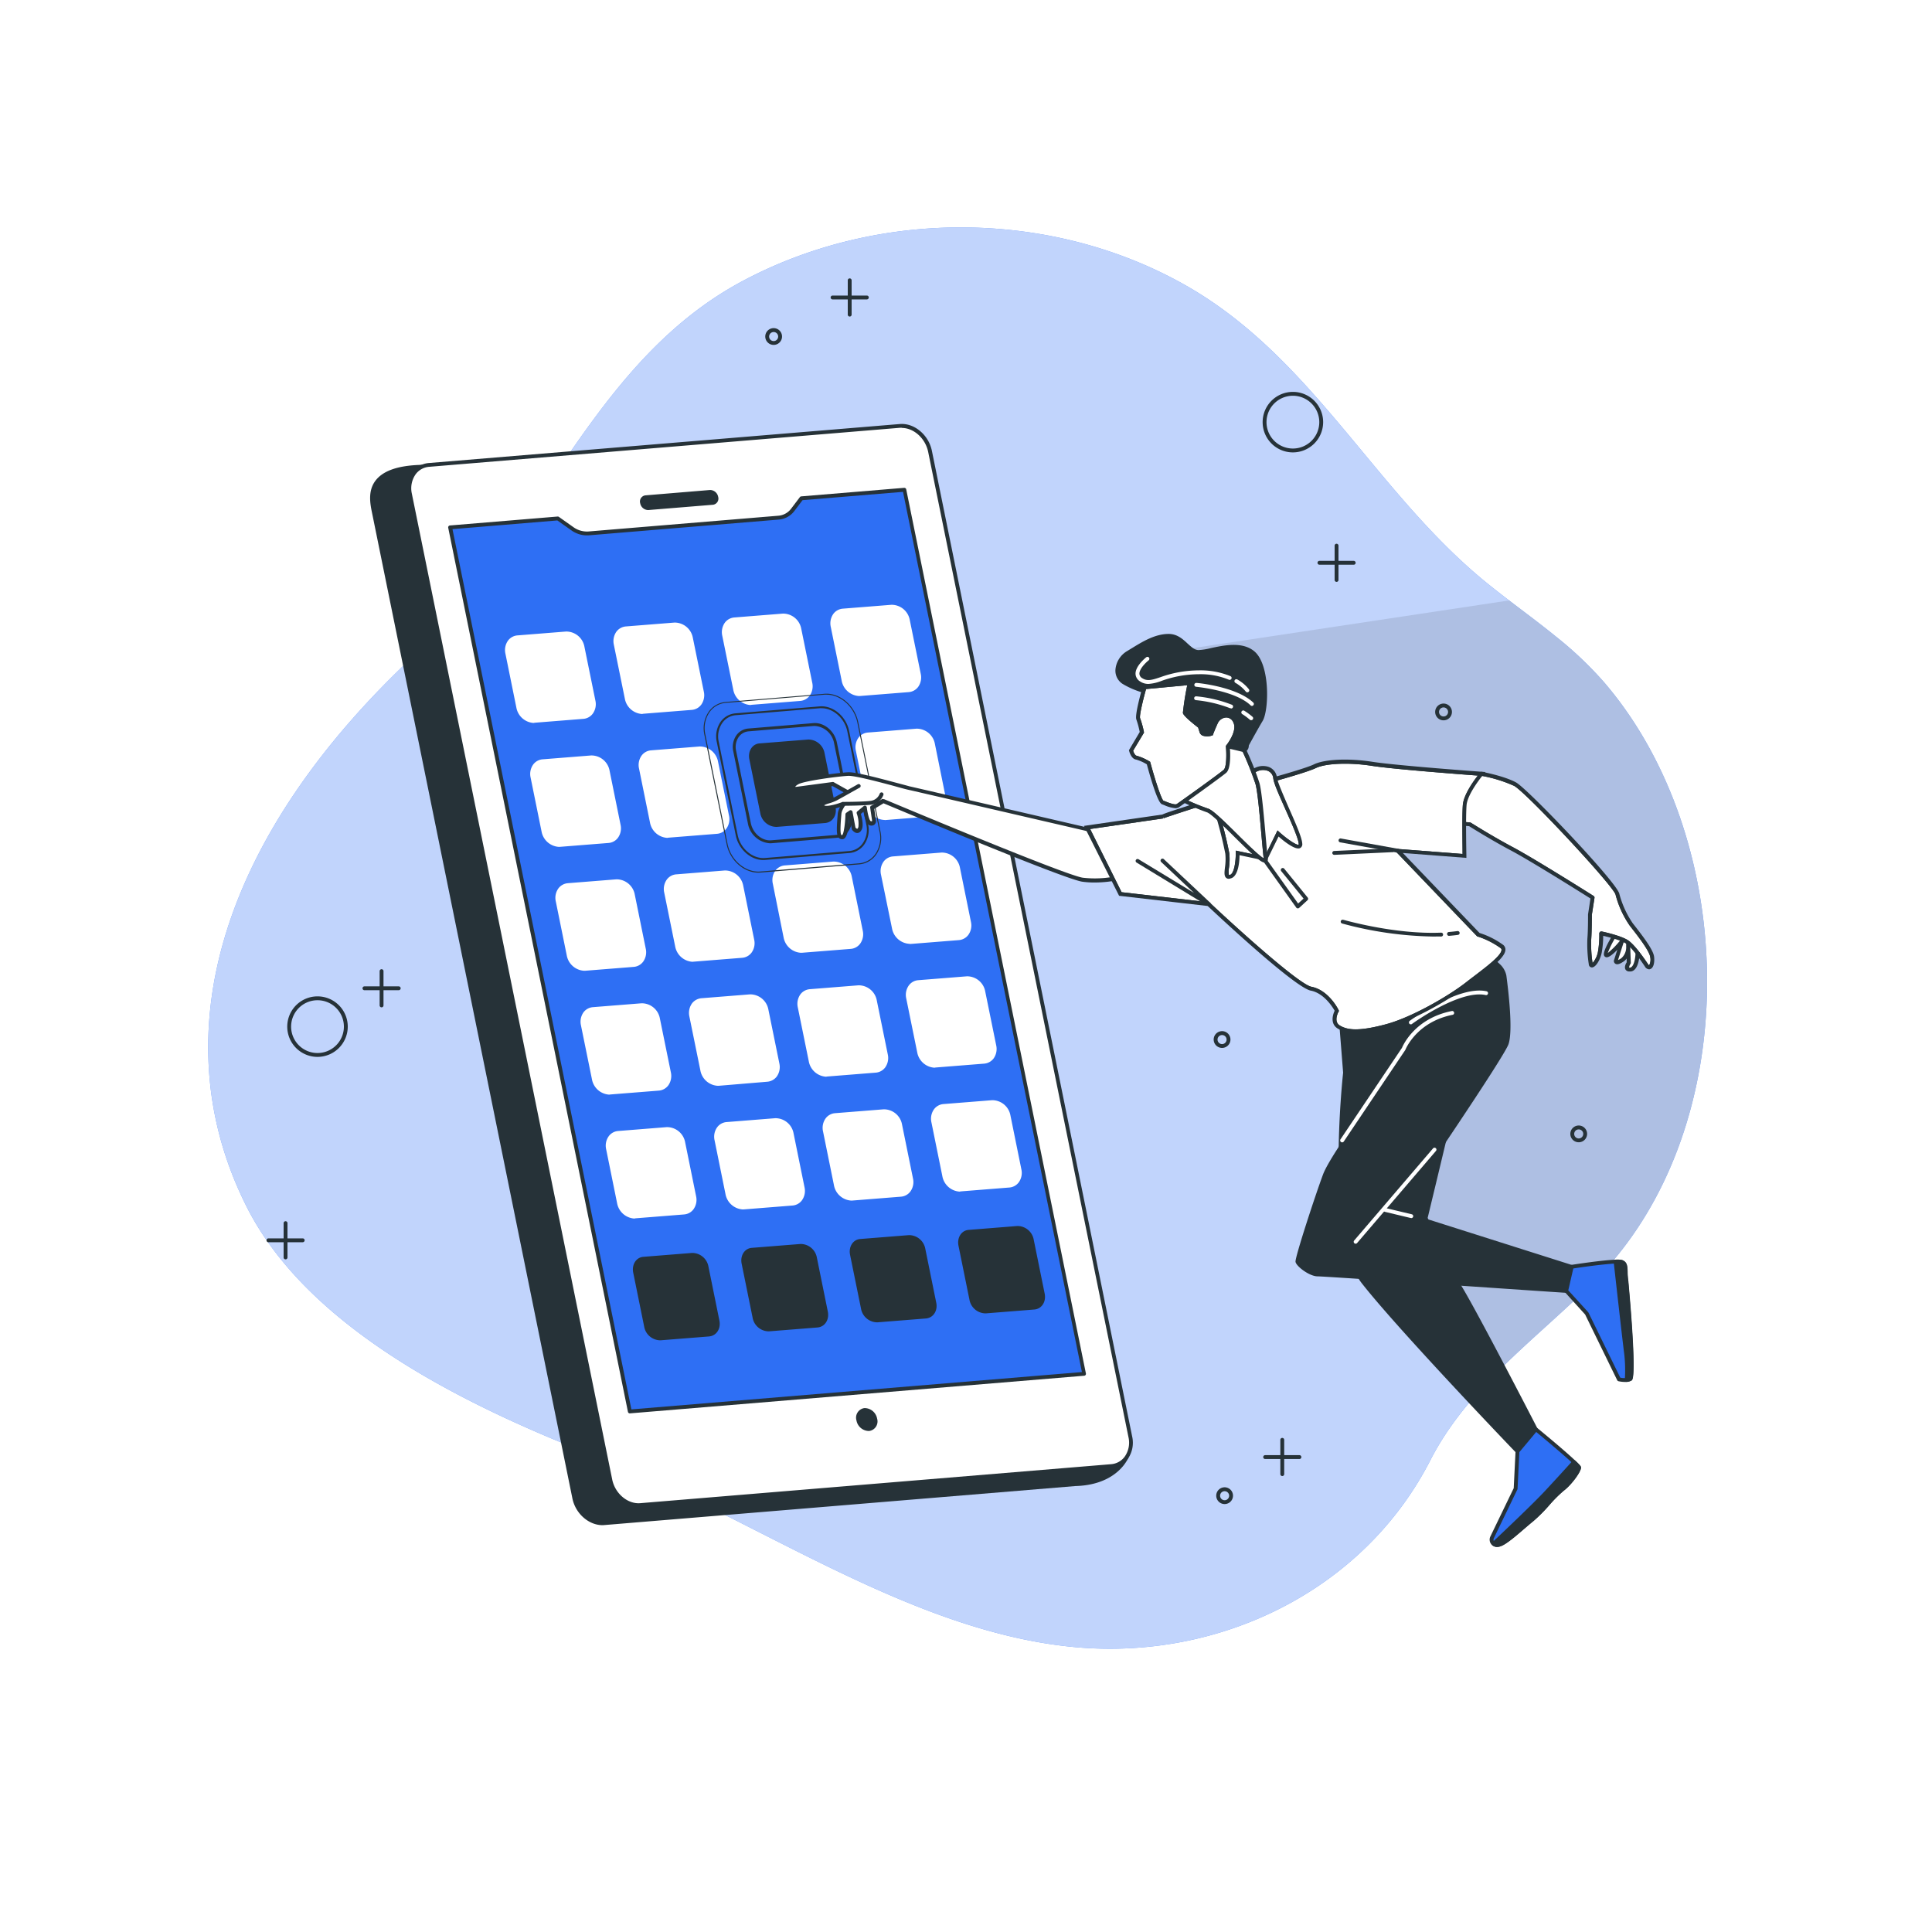 <svg xmlns="http://www.w3.org/2000/svg" xmlns:svgjs="http://svgjs.com/svgjs" xmlns:xlink="http://www.w3.org/1999/xlink" id="freepik_stories-mobile-apps" class="animated" version="1.1" viewBox="0 0 500 500"><style>@keyframes wind{0%{transform:rotate(0deg)}25%{transform:rotate(1deg)}75%{transform:rotate(-1deg)}}@keyframes floating{0%{opacity:1;transform:translateY(0)}50%{transform:translateY(-10px)}}svg#freepik_stories-mobile-apps:not(.animated) .animable{opacity:0}svg#freepik_stories-mobile-apps.animated #freepik--background-simple--inject-91{animation:1.5s Infinite linear wind;animation-delay:0s}svg#freepik_stories-mobile-apps.animated #freepik--Stars--inject-91{animation:3s Infinite linear floating;animation-delay:0s}</style><g id="freepik--background-simple--inject-91" class="animable" style="transform-origin:247.837px 242.773px"><path d="M402.72,164.78c-6-4.91-12.44-9.4-18.46-14.34C355.84,127.12,339.65,92.58,307.11,74c-34.6-19.76-79.46-20.18-114.89-1.29-39.41,21-52.76,66.9-84.67,96.59-49.44,46-66.46,97.74-43.76,142.92,16.46,32.77,59.75,52.87,91.85,65.25,39.88,15.39,80,45.13,123.19,48.86,36.85,3.17,74-14.6,91.33-48.4,9.83-19.2,27.75-31.62,42.57-46.5,39-39.17,37.69-113.78,2.41-154.85A95.41,95.41,0,0,0,402.72,164.78Z" style="fill:#2e6ff4;transform-origin:247.837px 242.773px" id="elrneo3ov59j" class="animable"/><g id="el1ue58bdsjza"><path d="M402.72,164.78c-6-4.91-12.44-9.4-18.46-14.34C355.84,127.12,339.65,92.58,307.11,74c-34.6-19.76-79.46-20.18-114.89-1.29-39.41,21-52.76,66.9-84.67,96.59-49.44,46-66.46,97.74-43.76,142.92,16.46,32.77,59.75,52.87,91.85,65.25,39.88,15.39,80,45.13,123.19,48.86,36.85,3.17,74-14.6,91.33-48.4,9.83-19.2,27.75-31.62,42.57-46.5,39-39.17,37.69-113.78,2.41-154.85A95.41,95.41,0,0,0,402.72,164.78Z" style="fill:#fff;opacity:.7;transform-origin:247.837px 242.773px" class="animable"/></g></g><g id="freepik--Device--inject-91" class="animable" style="transform-origin:194.487px 252.214px"><path d="M278.27,384.09,156.4,394.19c-3.51.29-7-2.63-7.78-6.53l-51.84-255c-.79-3.89-2.39-11.21,11.77-11.89l123.26-9.53c3.5-.29,7,2.63,7.78,6.52L292.21,373.2C293,376.63,289.14,383.82,278.27,384.09Z" style="fill:#263238;transform-origin:194.299px 252.715px" id="eln8cgzv6mbgr" class="animable"/><path d="M155.92,394.71c-3.56,0-7-3-7.79-6.95l-51.84-255c-.48-2.33-1.17-5.73.94-8.44,1.91-2.45,5.6-3.78,11.29-4l123.25-9.53c3.74-.31,7.47,2.8,8.31,6.92L292.7,373.1c.4,1.77-.32,4.11-1.87,6.09s-5.15,5.21-12.53,5.4L156.44,394.68A4.41,4.41,0,0,1,155.92,394.71Zm76.37-283-.44,0-123.26,9.53c-5.32.25-8.87,1.49-10.57,3.66-1.82,2.36-1.21,5.35-.77,7.54l51.86,255.14c.74,3.65,4,6.38,7.25,6.13L278.23,383.6h0c7-.17,10.37-3.21,11.78-5a6.92,6.92,0,0,0,1.68-5.27L239.1,117.82C238.39,114.33,235.4,111.67,232.29,111.67Z" style="fill:#263238;transform-origin:194.298px 252.739px" id="elon3yip308fg" class="animable"/><path d="M287.6,379.43,165.73,389.52c-3.5.29-7-2.63-7.78-6.52L106.11,127.94c-.79-3.89,1.41-7.28,4.92-7.57L232.9,110.28c3.51-.3,7,2.62,7.78,6.52l51.84,255.05C293.31,375.75,291.11,379.14,287.6,379.43Z" style="fill:#fff;transform-origin:199.315px 249.899px" id="el4l1mvusddy5" class="animable"/><path d="M165.26,390c-3.57,0-7-3-7.8-6.94L105.62,128a7.31,7.31,0,0,1,1.16-5.85,5.78,5.78,0,0,1,4.21-2.32l121.87-10.09c3.74-.32,7.47,2.79,8.31,6.92L293,371.75a7.29,7.29,0,0,1-1.16,5.86,5.75,5.75,0,0,1-4.21,2.31L165.78,390Zm68.12-279.29-.44,0-121.87,10.1a4.78,4.78,0,0,0-3.49,1.92,6.32,6.32,0,0,0-1,5L158.44,382.9c.74,3.64,4,6.39,7.25,6.12l121.87-10.09h0a4.81,4.81,0,0,0,3.49-1.92,6.3,6.3,0,0,0,1-5.06l-51.84-255C239.48,113.42,236.49,110.75,233.38,110.75Z" style="fill:#263238;transform-origin:199.312px 249.859px" id="elggx2hcfzkbq" class="animable"/><path d="M184.53,130.63,167.78,132a2.13,2.13,0,0,1-2.1-1.77h0A1.6,1.6,0,0,1,167,128.2l16.75-1.39a2.15,2.15,0,0,1,2.11,1.77h0A1.61,1.61,0,0,1,184.53,130.63Z" style="fill:#263238;transform-origin:175.771px 129.405px" id="elp9ngfyleenr" class="animable"/><path d="M280.56,355.55,163,365.28,116.5,136.49l27.86-2.31,3.72,2.63A6.47,6.47,0,0,0,152.3,138L201.46,134a5.11,5.11,0,0,0,3.69-2l2.27-3,26.64-2.21Z" style="fill:#2e6ff4;transform-origin:198.53px 246.035px" id="el3gudnt3y3ro" class="animable"/><path d="M163,365.78a.49.49,0,0,1-.49-.4L116,136.59a.48.48,0,0,1,.09-.4.46.46,0,0,1,.35-.2l27.87-2.31a.49.49,0,0,1,.33.09l3.72,2.63a6,6,0,0,0,3.89,1.15l49.16-4.08a4.58,4.58,0,0,0,3.33-1.82l2.27-3a.52.52,0,0,1,.36-.19L234,126.25a.51.51,0,0,1,.53.4l46.5,228.8a.48.48,0,0,1-.09.4.5.5,0,0,1-.36.19L163,365.78ZM117.1,136.94l46.3,227.81L280,355.09l-46.3-227.8-26,2.15-2.13,2.82a5.59,5.59,0,0,1-4.05,2.21l-49.16,4.07a6.94,6.94,0,0,1-4.55-1.33l-3.57-2.52Z" style="fill:#263238;transform-origin:198.515px 246.015px" id="eln4o55extzfa" class="animable"/><path d="M227,367.15a3.32,3.32,0,0,0-3.28-2.74,2.5,2.5,0,0,0-2.07,3.19,3.31,3.31,0,0,0,3.28,2.74A2.5,2.5,0,0,0,227,367.15Z" style="fill:#263238;transform-origin:224.325px 367.375px" id="el1d0lzopcv5i" class="animable"/><path d="M150.92,185.55l-12.56,1a4.27,4.27,0,0,1-4.23-3.54l-2.84-14c-.43-2.11.77-4,2.68-4.11l12.56-1.05a4.29,4.29,0,0,1,4.23,3.55l2.84,13.94C154,183.55,152.83,185.39,150.92,185.55Z" style="fill:#fff;transform-origin:142.44px 175.2px" id="elmmy3n3tqvu" class="animable"/><path d="M138.1,187.1a4.84,4.84,0,0,1-4.46-3.95l-2.84-14a4.22,4.22,0,0,1,.67-3.36,3.39,3.39,0,0,1,2.46-1.35l12.56-1a4.78,4.78,0,0,1,4.76,3.94l2.84,13.94a4.2,4.2,0,0,1-.68,3.37,3.35,3.35,0,0,1-2.45,1.35l-12.56,1Zm8.69-22.67h-.22l-12.56,1a2.4,2.4,0,0,0-1.74,1,3.25,3.25,0,0,0-.49,2.57L134.62,183a3.78,3.78,0,0,0,3.7,3.14l12.56-1a2.32,2.32,0,0,0,1.73-1,3.21,3.21,0,0,0,.5-2.57l-2.84-13.94A3.82,3.82,0,0,0,146.79,164.43Z" style="fill:#fff;transform-origin:142.445px 175.27px" id="ela78uznrnnbp" class="animable"/><path d="M179,183.23l-12.56,1a4.27,4.27,0,0,1-4.23-3.55l-2.84-13.94c-.43-2.12.77-4,2.68-4.12l12.56-1a4.27,4.27,0,0,1,4.23,3.55l2.84,13.94C182.09,181.23,180.89,183.07,179,183.23Z" style="fill:#fff;transform-origin:170.522px 172.925px" id="eledgjantbgg8" class="animable"/><path d="M166.16,184.78a4.84,4.84,0,0,1-4.46-4l-2.84-13.94a4.25,4.25,0,0,1,.67-3.37,3.43,3.43,0,0,1,2.46-1.35l12.56-1a4.8,4.8,0,0,1,4.76,3.95L182.15,179a4.25,4.25,0,0,1-.67,3.37,3.39,3.39,0,0,1-2.46,1.35h0l-12.56,1Zm8.7-22.67h-.23l-12.56,1a2.43,2.43,0,0,0-1.74,1,3.26,3.26,0,0,0-.49,2.57l2.84,13.94a3.79,3.79,0,0,0,3.7,3.15l12.56-1h0a2.43,2.43,0,0,0,1.74-.95,3.26,3.26,0,0,0,.49-2.57l-2.84-13.94A3.82,3.82,0,0,0,174.86,162.11Z" style="fill:#fff;transform-origin:170.505px 172.95px" id="elsgbcndwolgj" class="animable"/><path d="M207,180.91l-12.56,1a4.28,4.28,0,0,1-4.23-3.55l-2.84-13.94c-.43-2.12.77-4,2.68-4.12l12.56-1a4.27,4.27,0,0,1,4.23,3.54l2.84,13.95C210.15,178.9,209,180.75,207,180.91Z" style="fill:#fff;transform-origin:198.534px 170.605px" id="elralndrwshf8" class="animable"/><path d="M194.22,182.46a4.85,4.85,0,0,1-4.46-4l-2.84-13.94a4.24,4.24,0,0,1,.67-3.37,3.39,3.39,0,0,1,2.46-1.35l12.56-1a4.78,4.78,0,0,1,4.76,3.95l2.84,13.94a4.22,4.22,0,0,1-.67,3.36,3.39,3.39,0,0,1-2.46,1.35h0l-12.56,1Zm8.7-22.67h-.23l-12.56,1a2.36,2.36,0,0,0-1.74.95,3.26,3.26,0,0,0-.49,2.57l2.84,13.94a3.79,3.79,0,0,0,3.7,3.15l12.56-1a2.4,2.4,0,0,0,1.74-1,3.23,3.23,0,0,0,.49-2.56l-2.84-13.95A3.82,3.82,0,0,0,202.92,159.79Z" style="fill:#fff;transform-origin:198.565px 170.63px" id="elo1x19i3jgw" class="animable"/><path d="M235.1,178.58l-12.56,1a4.27,4.27,0,0,1-4.23-3.55l-2.84-13.94c-.43-2.11.77-4,2.68-4.12l12.56-1a4.28,4.28,0,0,1,4.23,3.55l2.84,13.94C238.21,176.58,237,178.42,235.1,178.58Z" style="fill:#fff;transform-origin:226.625px 168.275px" id="elsbqahsezdfj" class="animable"/><path d="M222.28,180.13a4.84,4.84,0,0,1-4.46-4L215,162.23a4.22,4.22,0,0,1,.67-3.36,3.39,3.39,0,0,1,2.46-1.35l12.56-1a4.78,4.78,0,0,1,4.76,3.94l2.84,13.94a4.24,4.24,0,0,1-.67,3.37,3.39,3.39,0,0,1-2.46,1.35h0l-12.56,1Zm8.7-22.67h-.23l-12.56,1a2.4,2.4,0,0,0-1.74,1A3.23,3.23,0,0,0,216,162L218.8,176a3.78,3.78,0,0,0,3.7,3.15l12.56-1h0a2.36,2.36,0,0,0,1.74-1,3.26,3.26,0,0,0,.49-2.57l-2.84-13.94A3.82,3.82,0,0,0,231,157.46Z" style="fill:#fff;transform-origin:226.645px 168.325px" id="elxj9xma7rxb" class="animable"/><path d="M157.44,217.62l-12.56,1a4.29,4.29,0,0,1-4.24-3.55l-2.83-13.94c-.43-2.12.77-4,2.67-4.12l12.57-1a4.28,4.28,0,0,1,4.23,3.55l2.83,13.94C160.54,215.61,159.35,217.46,157.44,217.62Z" style="fill:#fff;transform-origin:148.96px 207.315px" id="elbvs5e34nnae" class="animable"/><path d="M144.62,219.17a4.86,4.86,0,0,1-4.47-4l-2.83-13.94a4.2,4.2,0,0,1,.67-3.37,3.35,3.35,0,0,1,2.45-1.35l12.56-1a4.79,4.79,0,0,1,4.77,4l2.83,13.94a4.19,4.19,0,0,1-.67,3.36,3.35,3.35,0,0,1-2.45,1.35h0l-12.56,1Zm8.69-22.67h-.22l-12.56,1a2.36,2.36,0,0,0-1.74.95,3.18,3.18,0,0,0-.49,2.57L141.13,215a3.79,3.79,0,0,0,3.7,3.15l12.57-1a2.38,2.38,0,0,0,1.73-1,3.16,3.16,0,0,0,.49-2.56l-2.83-13.94A3.82,3.82,0,0,0,153.31,196.5Z" style="fill:#fff;transform-origin:148.96px 207.34px" id="el4ums6nq3y98" class="animable"/><path d="M185.5,215.29l-12.56,1a4.28,4.28,0,0,1-4.24-3.55l-2.83-13.94c-.43-2.11.77-4,2.67-4.12l12.57-1a4.28,4.28,0,0,1,4.23,3.55l2.83,13.94C188.6,213.29,187.41,215.13,185.5,215.29Z" style="fill:#fff;transform-origin:177.02px 204.985px" id="elchf6kgxmmhp" class="animable"/><path d="M172.68,216.84a4.85,4.85,0,0,1-4.47-4l-2.83-13.94a4.19,4.19,0,0,1,.67-3.36,3.35,3.35,0,0,1,2.45-1.35l12.56-1a4.8,4.8,0,0,1,4.77,3.94l2.83,13.94a4.2,4.2,0,0,1-.67,3.37,3.35,3.35,0,0,1-2.45,1.35h0l-12.56,1Zm8.69-22.67h-.22l-12.56,1a2.4,2.4,0,0,0-1.74,1,3.19,3.19,0,0,0-.49,2.56l2.83,13.95a3.78,3.78,0,0,0,3.71,3.14l12.56-1h0a2.34,2.34,0,0,0,1.73-.95,3.18,3.18,0,0,0,.49-2.57l-2.83-13.94A3.82,3.82,0,0,0,181.37,194.17Z" style="fill:#fff;transform-origin:177.02px 205.015px" id="el51lyc0z2f1l" class="animable"/><path d="M241.62,210.64l-12.56,1.05a4.3,4.3,0,0,1-4.24-3.55L222,194.2c-.43-2.12.77-4,2.68-4.12l12.56-1a4.28,4.28,0,0,1,4.23,3.54l2.83,13.94C244.72,208.64,243.53,210.49,241.62,210.64Z" style="fill:#fff;transform-origin:233.148px 200.385px" id="eln54fz3d7s9" class="animable"/><path d="M228.8,212.2a4.86,4.86,0,0,1-4.47-4L221.5,194.3a4.2,4.2,0,0,1,.67-3.37,3.35,3.35,0,0,1,2.45-1.35l12.57-1a4.79,4.79,0,0,1,4.76,3.94l2.83,14a4.19,4.19,0,0,1-.67,3.36,3.35,3.35,0,0,1-2.45,1.35h0l-12.56,1Zm8.69-22.67h-.22l-12.56,1a2.36,2.36,0,0,0-1.74.95,3.21,3.21,0,0,0-.49,2.57L225.31,208a3.77,3.77,0,0,0,3.71,3.15l12.56-1a2.38,2.38,0,0,0,1.73-1,3.17,3.17,0,0,0,.49-2.57L241,192.68A3.81,3.81,0,0,0,237.49,189.53Z" style="fill:#fff;transform-origin:233.14px 200.405px" id="ela8vbjsqkhwl" class="animable"/><path d="M164,249.68l-12.56,1a4.28,4.28,0,0,1-4.23-3.55l-2.83-13.94c-.43-2.12.76-4,2.67-4.12l12.56-1a4.28,4.28,0,0,1,4.24,3.55l2.83,13.94C167.06,247.68,165.86,249.52,164,249.68Z" style="fill:#fff;transform-origin:155.521px 239.375px" id="el5hklk06qv1k" class="animable"/><path d="M151.13,251.23a4.85,4.85,0,0,1-4.46-4l-2.83-13.94a4.18,4.18,0,0,1,.67-3.37,3.42,3.42,0,0,1,2.45-1.35l12.56-1a4.8,4.8,0,0,1,4.77,4l2.83,13.94a4.21,4.21,0,0,1-.67,3.37,3.37,3.37,0,0,1-2.45,1.35h0l-12.57,1Zm8.7-22.67h-.23l-12.56,1a2.38,2.38,0,0,0-1.73,1,3.16,3.16,0,0,0-.49,2.56l2.83,13.94a3.78,3.78,0,0,0,3.7,3.15l12.56-1a2.43,2.43,0,0,0,1.74-1,3.22,3.22,0,0,0,.49-2.57l-2.83-13.94A3.84,3.84,0,0,0,159.83,228.56Z" style="fill:#fff;transform-origin:155.479px 239.4px" id="eli5wbeo3zo1" class="animable"/><path d="M192,247.36l-12.56,1a4.28,4.28,0,0,1-4.23-3.55l-2.83-13.94c-.43-2.12.76-4,2.67-4.12l12.56-1a4.28,4.28,0,0,1,4.24,3.55l2.83,13.94C195.12,245.35,193.92,247.2,192,247.36Z" style="fill:#fff;transform-origin:183.532px 237.055px" id="eltig53rnqued" class="animable"/><path d="M179.2,248.91a4.86,4.86,0,0,1-4.47-4L171.9,231a4.2,4.2,0,0,1,.67-3.37,3.35,3.35,0,0,1,2.45-1.35l12.56-1a4.8,4.8,0,0,1,4.77,3.95l2.83,13.94a4.19,4.19,0,0,1-.67,3.36,3.37,3.37,0,0,1-2.45,1.35l-12.57,1Zm8.69-22.67h-.23l-12.56,1a2.34,2.34,0,0,0-1.73,1,3.18,3.18,0,0,0-.49,2.57l2.83,13.94a3.77,3.77,0,0,0,3.7,3.15l12.56-1a2.4,2.4,0,0,0,1.74-1,3.19,3.19,0,0,0,.49-2.56l-2.83-13.94A3.84,3.84,0,0,0,187.89,226.24Z" style="fill:#fff;transform-origin:183.54px 237.095px" id="el0e1ksj1cut3f" class="animable"/><path d="M220.07,245l-12.56,1a4.28,4.28,0,0,1-4.23-3.55l-2.83-13.94c-.43-2.11.76-4,2.67-4.12l12.56-1a4.29,4.29,0,0,1,4.24,3.55l2.83,13.94C223.18,243,222,244.87,220.07,245Z" style="fill:#fff;transform-origin:211.6px 234.695px" id="eldo5549e9qjt" class="animable"/><path d="M207.26,246.58a4.85,4.85,0,0,1-4.47-4L200,228.68a4.19,4.19,0,0,1,.67-3.36,3.35,3.35,0,0,1,2.45-1.35l12.56-1a4.8,4.8,0,0,1,4.77,3.94l2.83,13.94a4.2,4.2,0,0,1-.67,3.37,3.35,3.35,0,0,1-2.45,1.35l-12.56,1ZM216,223.91h-.23l-12.56,1a2.38,2.38,0,0,0-1.73,1,3.16,3.16,0,0,0-.49,2.56l2.83,13.94a3.76,3.76,0,0,0,3.7,3.15l12.56-1a2.36,2.36,0,0,0,1.74-.95,3.22,3.22,0,0,0,.49-2.57l-2.83-13.94A3.84,3.84,0,0,0,216,223.91Z" style="fill:#fff;transform-origin:211.641px 234.775px" id="elv3nbkiv25ai" class="animable"/><path d="M248.14,242.71l-12.57,1a4.28,4.28,0,0,1-4.23-3.55l-2.83-13.94c-.43-2.12.76-4,2.67-4.12l12.56-1a4.28,4.28,0,0,1,4.24,3.55l2.83,13.94C251.24,240.71,250,242.55,248.14,242.71Z" style="fill:#fff;transform-origin:239.659px 232.405px" id="elm10dlalfl3r" class="animable"/><path d="M235.32,244.26a4.86,4.86,0,0,1-4.47-4L228,226.36a4.21,4.21,0,0,1,.67-3.37,3.35,3.35,0,0,1,2.45-1.35l12.56-1a4.8,4.8,0,0,1,4.77,4l2.83,13.94a4.18,4.18,0,0,1-.67,3.36,3.4,3.4,0,0,1-2.45,1.36l-12.56,1ZM244,221.59h-.23l-12.56,1a2.41,2.41,0,0,0-1.73,1,3.18,3.18,0,0,0-.49,2.57l2.83,13.94a3.76,3.76,0,0,0,3.7,3.15l12.56-1a2.4,2.4,0,0,0,1.74-1,3.16,3.16,0,0,0,.49-2.56l-2.83-13.94A3.84,3.84,0,0,0,244,221.59Z" style="fill:#fff;transform-origin:239.64px 232.47px" id="elnkfkk2rbv7" class="animable"/><path d="M170.47,281.74l-12.56,1a4.27,4.27,0,0,1-4.23-3.54l-2.84-13.95c-.43-2.11.77-4,2.68-4.11l12.56-1.05a4.29,4.29,0,0,1,4.23,3.55l2.84,13.94C173.58,279.74,172.38,281.58,170.47,281.74Z" style="fill:#fff;transform-origin:161.995px 271.415px" id="eljyqvr6vawyn" class="animable"/><path d="M157.65,283.29a4.84,4.84,0,0,1-4.46-4l-2.84-13.94A4.22,4.22,0,0,1,151,262a3.39,3.39,0,0,1,2.46-1.35l12.56-1a4.77,4.77,0,0,1,4.76,3.94l2.84,13.94a4.24,4.24,0,0,1-.67,3.37,3.39,3.39,0,0,1-2.46,1.35h0l-12.56,1Zm8.7-22.67h-.23l-12.56,1a2.4,2.4,0,0,0-1.74,1,3.25,3.25,0,0,0-.49,2.57l2.84,13.94a3.79,3.79,0,0,0,3.7,3.15l12.56-1a2.4,2.4,0,0,0,1.74-1,3.25,3.25,0,0,0,.49-2.57l-2.84-13.94A3.82,3.82,0,0,0,166.35,260.62Z" style="fill:#fff;transform-origin:161.984px 271.47px" id="eltpgaue8nh5" class="animable"/><path d="M198.53,279.42l-12.56,1a4.27,4.27,0,0,1-4.23-3.55L178.9,263c-.43-2.12.77-4,2.68-4.12l12.56-1a4.27,4.27,0,0,1,4.23,3.55l2.84,13.94C201.64,277.42,200.44,279.26,198.53,279.42Z" style="fill:#fff;transform-origin:190.055px 269.15px" id="elkug9wyrkjmk" class="animable"/><path d="M185.71,281a4.84,4.84,0,0,1-4.46-4l-2.84-13.94a4.25,4.25,0,0,1,.67-3.37,3.46,3.46,0,0,1,2.46-1.35l12.56-1a4.79,4.79,0,0,1,4.76,3.95l2.84,13.94a4.25,4.25,0,0,1-.67,3.37,3.43,3.43,0,0,1-2.46,1.35h0L186,281Zm8.7-22.67h-.23l-12.56,1a2.43,2.43,0,0,0-1.74.95,3.26,3.26,0,0,0-.49,2.57l2.84,13.94a3.77,3.77,0,0,0,3.7,3.15l12.56-1a2.43,2.43,0,0,0,1.74-.95,3.26,3.26,0,0,0,.49-2.57l-2.84-13.94A3.82,3.82,0,0,0,194.41,258.3Z" style="fill:#fff;transform-origin:190.055px 269.17px" id="ela85uysarr5u" class="animable"/><path d="M226.59,277.1l-12.56,1a4.28,4.28,0,0,1-4.23-3.55L207,260.65c-.43-2.12.77-4,2.68-4.12l12.56-1a4.27,4.27,0,0,1,4.23,3.54l2.84,14C229.7,275.09,228.5,276.94,226.59,277.1Z" style="fill:#fff;transform-origin:218.148px 266.815px" id="el8itburwasdm" class="animable"/><path d="M213.77,278.65a4.85,4.85,0,0,1-4.46-4l-2.84-13.94a4.24,4.24,0,0,1,.67-3.37A3.39,3.39,0,0,1,209.6,256l12.56-1a4.77,4.77,0,0,1,4.76,3.95l2.84,13.94a4.22,4.22,0,0,1-.67,3.36,3.39,3.39,0,0,1-2.46,1.35l-12.56,1Zm8.7-22.67h-.23l-12.56,1a2.36,2.36,0,0,0-1.74,1,3.26,3.26,0,0,0-.49,2.57l2.84,13.94a3.79,3.79,0,0,0,3.7,3.15l12.56-1a2.4,2.4,0,0,0,1.74-1,3.23,3.23,0,0,0,.49-2.56l-2.84-13.95A3.82,3.82,0,0,0,222.47,256Z" style="fill:#fff;transform-origin:218.115px 266.825px" id="elf7ctya78n3" class="animable"/><path d="M254.65,274.77l-12.56,1a4.27,4.27,0,0,1-4.23-3.55L235,258.32c-.43-2.11.77-4,2.68-4.12l12.56-1a4.28,4.28,0,0,1,4.23,3.55l2.84,13.94C257.76,272.77,256.56,274.61,254.65,274.77Z" style="fill:#fff;transform-origin:246.159px 264.485px" id="ell0dmhv9f9rl" class="animable"/><path d="M241.83,276.32a4.84,4.84,0,0,1-4.46-4l-2.84-13.94a4.19,4.19,0,0,1,.68-3.36,3.35,3.35,0,0,1,2.45-1.35l12.56-1a4.77,4.77,0,0,1,4.76,3.94l2.84,13.94a4.25,4.25,0,0,1-.67,3.37,3.39,3.39,0,0,1-2.46,1.35l-12.56,1Zm8.69-22.67h-.22l-12.56,1a2.4,2.4,0,0,0-1.74,1,3.23,3.23,0,0,0-.49,2.56l2.84,13.94a3.78,3.78,0,0,0,3.7,3.15l12.56-1a2.39,2.39,0,0,0,1.74-.95,3.26,3.26,0,0,0,.49-2.57L254,256.81A3.82,3.82,0,0,0,250.52,253.65Z" style="fill:#fff;transform-origin:246.175px 264.495px" id="el4a2vsxpx79i" class="animable"/><path d="M177,313.81l-12.56,1a4.29,4.29,0,0,1-4.24-3.55l-2.83-13.94c-.43-2.12.77-4,2.67-4.12l12.57-1a4.28,4.28,0,0,1,4.23,3.55l2.83,13.94C180.09,311.8,178.9,313.65,177,313.81Z" style="fill:#fff;transform-origin:168.518px 303.505px" id="elkkcllyzxp2" class="animable"/><path d="M164.17,315.36a4.86,4.86,0,0,1-4.47-4l-2.83-13.94a4.2,4.2,0,0,1,.67-3.37,3.35,3.35,0,0,1,2.45-1.35l12.57-1a4.78,4.78,0,0,1,4.76,3.95l2.83,13.94a4.19,4.19,0,0,1-.67,3.36A3.35,3.35,0,0,1,177,314.3h0l-12.56,1Zm8.69-22.67h-.22l-12.56,1a2.36,2.36,0,0,0-1.74.95,3.18,3.18,0,0,0-.49,2.57l2.83,13.94a3.81,3.81,0,0,0,3.71,3.15l12.56-1a2.38,2.38,0,0,0,1.73-1,3.16,3.16,0,0,0,.49-2.56l-2.83-13.94A3.83,3.83,0,0,0,172.86,292.69Z" style="fill:#fff;transform-origin:168.509px 303.53px" id="elof3o18z7fka" class="animable"/><path d="M205.05,311.48l-12.56,1a4.28,4.28,0,0,1-4.24-3.54l-2.83-14c-.43-2.11.77-4,2.68-4.12l12.56-1a4.28,4.28,0,0,1,4.23,3.55l2.83,13.94C208.15,309.48,207,311.32,205.05,311.48Z" style="fill:#fff;transform-origin:196.571px 301.15px" id="ely0tg41spuz" class="animable"/><path d="M192.23,313a4.85,4.85,0,0,1-4.47-3.95l-2.83-13.95a4.19,4.19,0,0,1,.67-3.36,3.35,3.35,0,0,1,2.45-1.35l12.57-1a4.77,4.77,0,0,1,4.76,3.94l2.83,13.94a4.2,4.2,0,0,1-.67,3.37,3.35,3.35,0,0,1-2.45,1.35h0l-12.56,1Zm8.69-22.67h-.22l-12.56,1a2.4,2.4,0,0,0-1.74,1,3.19,3.19,0,0,0-.49,2.56l2.83,13.95a3.78,3.78,0,0,0,3.71,3.14L205,311a2.34,2.34,0,0,0,1.73-1,3.18,3.18,0,0,0,.49-2.57l-2.83-13.94A3.83,3.83,0,0,0,200.92,290.36Z" style="fill:#fff;transform-origin:196.57px 301.195px" id="elyh95b45ivc" class="animable"/><path d="M233.11,309.16l-12.56,1a4.28,4.28,0,0,1-4.24-3.55l-2.83-13.94c-.43-2.12.77-4,2.68-4.12l12.56-1A4.28,4.28,0,0,1,233,291.1L235.78,305C236.21,307.16,235,309,233.11,309.16Z" style="fill:#fff;transform-origin:224.63px 298.855px" id="el9nc05nyrp4i" class="animable"/><path d="M220.29,310.71a4.85,4.85,0,0,1-4.47-4L213,292.81a4.21,4.21,0,0,1,.67-3.37,3.37,3.37,0,0,1,2.45-1.35l12.57-1a4.77,4.77,0,0,1,4.76,3.95l2.83,13.94a4.17,4.17,0,0,1-.67,3.37,3.35,3.35,0,0,1-2.45,1.35l-12.56,1ZM229,288h-.22l-12.56,1a2.43,2.43,0,0,0-1.74,1,3.22,3.22,0,0,0-.49,2.57l2.83,13.94a3.78,3.78,0,0,0,3.71,3.15l12.56-1a2.41,2.41,0,0,0,1.73-1,3.18,3.18,0,0,0,.49-2.57l-2.83-13.94A3.82,3.82,0,0,0,229,288Z" style="fill:#fff;transform-origin:224.642px 298.9px" id="elmeutfvipaxo" class="animable"/><path d="M261.17,306.83l-12.56,1.05a4.3,4.3,0,0,1-4.24-3.55l-2.83-13.94c-.43-2.12.77-4,2.68-4.12l12.56-1a4.28,4.28,0,0,1,4.23,3.54l2.83,14C264.27,304.83,263.08,306.68,261.17,306.83Z" style="fill:#fff;transform-origin:252.69px 296.575px" id="el9xch2e7eyo" class="animable"/><path d="M248.35,308.39a4.86,4.86,0,0,1-4.47-4l-2.83-13.94a4.2,4.2,0,0,1,.67-3.37,3.37,3.37,0,0,1,2.45-1.35l12.57-1a4.79,4.79,0,0,1,4.76,3.94l2.83,13.95a4.19,4.19,0,0,1-.67,3.36,3.35,3.35,0,0,1-2.45,1.35l-12.56,1ZM257,285.72h-.22l-12.56,1a2.36,2.36,0,0,0-1.74,1,3.21,3.21,0,0,0-.49,2.57l2.83,13.94a3.81,3.81,0,0,0,3.71,3.15l12.56-1a2.38,2.38,0,0,0,1.73-1,3.17,3.17,0,0,0,.49-2.57l-2.83-13.94A3.81,3.81,0,0,0,257,285.72Z" style="fill:#fff;transform-origin:252.689px 296.56px" id="el7wyzbsk0g0w" class="animable"/><path d="M183.5,345.87l-12.56,1a4.28,4.28,0,0,1-4.23-3.55l-2.83-13.94c-.43-2.12.76-4,2.67-4.12l12.56-1a4.28,4.28,0,0,1,4.24,3.55l2.83,13.94C186.61,343.87,185.41,345.71,183.5,345.87Z" style="fill:#263238;transform-origin:175.03px 335.565px" id="el045hkgf5u34t" class="animable"/><path d="M211.57,343.55l-12.57,1a4.28,4.28,0,0,1-4.23-3.55l-2.83-13.94c-.43-2.12.76-4,2.67-4.12l12.56-1a4.28,4.28,0,0,1,4.24,3.55l2.83,13.94C214.67,341.54,213.47,343.39,211.57,343.55Z" style="fill:#263238;transform-origin:203.09px 333.245px" id="elwuypjabb2qf" class="animable"/><path d="M239.63,341.22l-12.57,1a4.28,4.28,0,0,1-4.23-3.55L220,324.77c-.43-2.11.76-4,2.67-4.12l12.56-1a4.29,4.29,0,0,1,4.24,3.55l2.83,13.94C242.73,339.22,241.53,341.06,239.63,341.22Z" style="fill:#263238;transform-origin:231.15px 330.935px" id="elqynnpdlo3ta" class="animable"/><path d="M267.69,338.9l-12.57,1a4.28,4.28,0,0,1-4.23-3.55l-2.83-13.94c-.43-2.12.76-4,2.67-4.12l12.56-1a4.28,4.28,0,0,1,4.24,3.55l2.83,13.94C270.79,336.9,269.59,338.74,267.69,338.9Z" style="fill:#263238;transform-origin:259.21px 328.595px" id="el3frfkfpwlrb" class="animable"/><path d="M196.25,225.84c-3.74,0-7.35-3.18-8.19-7.33l-5.76-28.32a7.63,7.63,0,0,1,1.21-6.13,5.93,5.93,0,0,1,4.34-2.39l25.52-2.12c3.93-.32,7.85,3,8.73,7.31l5.76,28.32a7.66,7.66,0,0,1-1.2,6.13,6,6,0,0,1-4.35,2.39l-25.52,2.12Zm17.66-46.06-.52,0-25.52,2.12a5.71,5.71,0,0,0-4.16,2.29,7.35,7.35,0,0,0-1.16,5.93l5.75,28.32c.86,4.23,4.66,7.41,8.47,7.11l25.52-2.12a5.75,5.75,0,0,0,4.17-2.29,7.42,7.42,0,0,0,1.16-5.93l-5.76-28.32C221,182.87,217.54,179.78,213.91,179.78Z" style="fill:#263238;transform-origin:205.08px 202.684px" id="eljzd055uz11f" class="animable"/><path d="M197.55,222.58c-3.26,0-6.4-2.76-7.13-6.37l-4.91-24.16a6.66,6.66,0,0,1,1.05-5.34,5.23,5.23,0,0,1,3.81-2.1l21.77-1.8c3.42-.29,6.84,2.56,7.61,6.35l4.91,24.16a6.66,6.66,0,0,1-1.06,5.34,5.23,5.23,0,0,1-3.81,2.1L198,222.56A3.7,3.7,0,0,1,197.55,222.58Zm15.07-39.29a3.24,3.24,0,0,0-.44,0l-21.77,1.8A4.73,4.73,0,0,0,187,187a6.15,6.15,0,0,0-1,4.94l4.91,24.16c.72,3.55,3.87,6.2,7.07,5.95l21.77-1.8a4.71,4.71,0,0,0,3.45-1.9,6.15,6.15,0,0,0,1-4.94l-4.92-24.16C218.57,185.87,215.65,183.29,212.62,183.29Z" style="fill:#263238;transform-origin:205.084px 202.685px" id="elp1j8ts2niqd" class="animable"/><path d="M199.26,218.24a6.2,6.2,0,0,1-5.69-5.06l-3.79-18.68a5.32,5.32,0,0,1,.84-4.27,4.22,4.22,0,0,1,3.08-1.69l16.82-1.4c2.73-.22,5.46,2,6.07,5.05l3.8,18.68a5.32,5.32,0,0,1-.85,4.27,4.2,4.2,0,0,1-3.07,1.69l-16.83,1.4Zm11.65-30.36h-.33l-16.82,1.39a3.49,3.49,0,0,0-2.54,1.4,4.56,4.56,0,0,0-.71,3.67l3.8,18.68c.54,2.65,2.9,4.65,5.27,4.45l16.83-1.39a3.49,3.49,0,0,0,2.53-1.4,4.56,4.56,0,0,0,.71-3.67l-3.79-18.68A5.43,5.43,0,0,0,210.91,187.88Z" style="fill:#263238;transform-origin:205.084px 202.682px" id="elfss4gofql56" class="animable"/><path d="M213.56,213,201,214a4.28,4.28,0,0,1-4.24-3.55l-2.83-13.94c-.43-2.12.77-4,2.67-4.12l12.57-1a4.28,4.28,0,0,1,4.23,3.55l2.83,13.94C216.66,211,215.47,212.81,213.56,213Z" style="fill:#263238;transform-origin:205.08px 202.695px" id="elwg9mx2hw4to" class="animable"/></g><g id="freepik--Character--inject-91" class="animable" style="transform-origin:323.33px 277.87px"><g id="elocrluar6slj"><path d="M402.72,164.78c-4-3.22-8.09-6.28-12.16-9.39l-86.63,13.06,6.89,32.15,55.87,53.58-19.13,59.7L386.61,356c8.35-8.52,17.73-16.16,26.12-24.58,39-39.17,37.69-113.78,2.41-154.85A95.41,95.41,0,0,0,402.72,164.78Z" style="opacity:.1;transform-origin:372.861px 255.695px" class="animable"/></g><path d="M283.7,215.18S237.78,204.51,235.2,204s-13.2-3.68-15.69-3.58-11.4,1.3-13.1,2.21-1.13,1.74-.23,1.62l9.36-1.26,4.91,2.75s-3,3-3.19,5c-.42,5-.31,6.17.8,6s1.26-5.84,1.26-5.84l.84-.57.78,4.21s1.09,1.46,1.7-.19c.42-1.15-.42-3.84-.42-3.84l1.64-1.35s.41,3.49,1.2,3.92,1.23,0,1.14-.66-.48-3.27-.48-3.27l2.9-1.76s46.67,19.64,51.53,20.35a27.85,27.85,0,0,0,9.9-.64Z" style="fill:#fff;transform-origin:247.683px 214.17px" id="elabvldwace4" class="animable"/><path d="M283.18,228.39a21.92,21.92,0,0,1-3.1-.21c-4.75-.7-47.43-18.62-51.42-20.29l-2.4,1.46c.11.72.36,2.42.43,2.94a1.19,1.19,0,0,1-.47,1.18,1.33,1.33,0,0,1-1.4,0c-.72-.39-1.13-2.13-1.33-3.41l-.7.58c.23.8.7,2.77.31,3.83-.24.66-.61,1-1.09,1.1-.77.12-1.4-.69-1.47-.78a.67.67,0,0,1-.09-.21l-.64-3.41c-.09,2.73-.46,5.86-1.68,6a1.2,1.2,0,0,1-1-.29c-.67-.64-.67-2.12-.32-6.27.14-1.68,2-3.86,2.88-4.81l-4.2-2.35-9.2,1.23a1.2,1.2,0,0,1-1.38-.69c-.11-.37-.1-1.1,1.32-1.87,1.85-1,11-2.16,13.31-2.26,1.84-.08,7.78,1.49,12.1,2.64,1.61.43,3,.79,3.72,1,2.55.56,48,11.12,48.5,11.23a.49.49,0,0,1,.33.25l6.35,11.87a.5.5,0,0,1,0,.43.47.47,0,0,1-.33.28A29.29,29.29,0,0,1,283.18,228.39Zm-54.56-21.56a.43.43,0,0,1,.19,0c.47.19,46.67,19.62,51.41,20.32a27.16,27.16,0,0,0,9.08-.48l-5.93-11.1c-3.46-.8-45.83-10.63-48.27-11.17-.74-.16-2.08-.52-3.76-1-4-1.07-10.1-2.68-11.81-2.61-2.48.11-11.29,1.29-12.88,2.15-.66.35-.82.63-.83.69s.06,0,.17,0h.12l9.37-1.25a.48.48,0,0,1,.31.06l4.91,2.75a.5.5,0,0,1,.25.37.51.51,0,0,1-.15.42c-.8.79-2.92,3.16-3.05,4.65-.15,1.89-.42,5.05,0,5.47a.38.38,0,0,0,.22,0c.36-.26.77-2.78.83-5.36a.53.53,0,0,1,.22-.4l.83-.57a.54.54,0,0,1,.48-.05.53.53,0,0,1,.3.37l.76,4.08c.16.18.35.33.46.31s.16-.1.3-.45a7.91,7.91,0,0,0-.43-3.52.51.51,0,0,1,.16-.53l1.64-1.36a.53.53,0,0,1,.5-.08.51.51,0,0,1,.31.41c.21,1.68.65,3.34,1,3.55a.37.37,0,0,0,.35,0s.06-.11,0-.22c-.09-.67-.48-3.25-.48-3.25a.48.48,0,0,1,.24-.5l2.9-1.77A.48.48,0,0,1,228.62,206.83Z" style="fill:#263238;transform-origin:247.729px 214.124px" id="elnxj8sgv0rtc" class="animable"/><path d="M418,241.84s-3.12,5-2.31,5.36,4.06-3.57,4.06-3.57l-1.6,5s-.11,1,1.74-.23,1.41-4.48,1.41-4.48l.2,5.27s-1.25,1.94.48,1.71,1.95-4.3,1.79-5.54a9.71,9.71,0,0,0-2.05-4C420.78,240.21,418.3,240.54,418,241.84Z" style="fill:#fff;transform-origin:419.684px 245.788px" id="elzpl1zzu41m" class="animable"/><path d="M421.7,251.41a1.1,1.1,0,0,1-1-.46c-.38-.61,0-1.48.28-1.89l0-1a3.05,3.05,0,0,1-.79.77c-1,.69-1.67.87-2.13.59a.85.85,0,0,1-.39-.82l.9-2.82c-2.2,2.31-2.84,2-3.08,1.89a.72.72,0,0,1-.38-.47c-.29-1,1.58-4.17,2.45-5.54a2.22,2.22,0,0,1,1.77-1.41,2.87,2.87,0,0,1,2.8.8,10.13,10.13,0,0,1,2.15,4.26,11.3,11.3,0,0,1-.18,3.32c-.45,2.13-1.35,2.69-2,2.78A1.89,1.89,0,0,1,421.7,251.41Zm-.15-1a1.32,1.32,0,0,0,.34,0c.5-.07.93-.8,1.18-2a10.53,10.53,0,0,0,.17-3,9.44,9.44,0,0,0-1.94-3.77,1.87,1.87,0,0,0-1.81-.45,1.3,1.3,0,0,0-1,.76.35.35,0,0,1-.06.14,23.15,23.15,0,0,0-2.34,4.55,20.61,20.61,0,0,0,3.28-3.35.51.51,0,0,1,.63-.12.5.5,0,0,1,.24.59l-1.5,4.7a4.57,4.57,0,0,0,.87-.49,3.72,3.72,0,0,0,1.24-3l0-1.05a.5.5,0,0,1,.46-.51.5.5,0,0,1,.54.43,8,8,0,0,1,.05,1.13l.15,4.18a.46.46,0,0,1-.08.3,1.88,1.88,0,0,0-.35.94ZM416,246.92h0Zm1.94-5.08h0Z" style="fill:#263238;transform-origin:419.705px 245.789px" id="el9s49bd1watr" class="animable"/><path d="M383.42,200.26s5.68,1.05,8.67,2.67,25.89,25.8,26.5,28.49a24.66,24.66,0,0,0,3.58,7.84c1.22,1.61,5.14,6.38,5.4,8.36s-.53,3.6-1.47,2.22-3.14-4.63-4.83-5.92-6.87-2.36-6.87-2.36a25.67,25.67,0,0,1-.36,4.84c-.45,2.33-2.2,4.33-2.36,3.09a32.5,32.5,0,0,1-.37-6.5c.2-2.3.17-6.33.17-6.33l.67-4.38S397,222.7,391.3,219.68s-10.94-6.36-10.94-6.36l-3.57-.28s.17-6.32,2.35-8.88A21.17,21.17,0,0,1,383.42,200.26Z" style="fill:#fff;transform-origin:402.205px 225.307px" id="elef7z4v1sshv" class="animable"/><path d="M426.79,250.86a1.35,1.35,0,0,1-1.1-.74c-.93-1.37-3.1-4.56-4.72-5.8-1.25-.95-4.66-1.81-6.06-2.13a25.35,25.35,0,0,1-.38,4.31c-.34,1.78-1.52,3.91-2.58,3.87a.82.82,0,0,1-.77-.81,33.8,33.8,0,0,1-.37-6.62c.2-2.24.17-6.24.17-6.28l.63-4.13c-2.09-1.32-15.35-9.65-20.55-12.41S381,214.3,380.2,213.81l-3.45-.27a.5.5,0,0,1-.46-.51c0-.26.2-6.53,2.46-9.2a21.79,21.79,0,0,1,4.4-4,.49.49,0,0,1,.36-.07c.23,0,5.79,1.08,8.82,2.72s26.07,25.81,26.75,28.82a24.54,24.54,0,0,0,3.48,7.65l.59.75c2.26,2.9,4.69,6.13,4.92,7.85.17,1.31-.05,2.89-.95,3.23A.81.81,0,0,1,426.79,250.86Zm-12.39-9.8h.1c.22.05,5.32,1.11,7.08,2.46s4,4.62,4.93,6c.18.27.29.31.29.31a3.18,3.18,0,0,0,.27-2.17c-.21-1.6-3.25-5.49-4.71-7.36l-.59-.76a25.15,25.15,0,0,1-3.66-8c-.51-2.23-23.09-26.44-26.26-28.16a36.08,36.08,0,0,0-8.33-2.58,21.88,21.88,0,0,0-4,3.69c-1.71,2-2.12,6.61-2.21,8.1l3.09.25a.48.48,0,0,1,.23.07c.05,0,5.29,3.36,10.9,6.34s20.74,12.52,20.89,12.62a.49.49,0,0,1,.23.5l-.68,4.37c0,.09,0,4-.16,6.3a31.61,31.61,0,0,0,.34,6.19,6,6,0,0,0,1.4-2.91,24.79,24.79,0,0,0,.35-4.73.52.52,0,0,1,.18-.4A.47.47,0,0,1,414.4,241.06Z" style="fill:#263238;transform-origin:402.206px 225.306px" id="elf3la8m4enjs" class="animable"/><g style="clip-path:url(#freepik--clip-path-6--inject-91);transform-origin:399.095px 219.2px" id="el6ek38l6gh0c" class="animable"><path d="M418.59,231.42c-.61-2.69-23.51-26.87-26.5-28.49s-8.67-2.67-8.67-2.67a21.17,21.17,0,0,0-4.28,3.9c-2.18,2.56-2.35,8.88-2.35,8.88l3.57.28s.68.44,1.8,1.12l2.63-7.57s25.47,19.1,28,21.33,5.28,6.12,7.32,8.59a14,14,0,0,0,1.29,1.35A25.57,25.57,0,0,1,418.59,231.42Z" style="fill:#2e6ff4;transform-origin:399.095px 219.2px" id="elqdsmc942oo" class="animable"/><g id="elxouyrm4fgzp"><path d="M418.59,231.42c-.61-2.69-23.51-26.87-26.5-28.49s-8.67-2.67-8.67-2.67a21.17,21.17,0,0,0-4.28,3.9c-2.18,2.56-2.35,8.88-2.35,8.88l3.57.28s.68.44,1.8,1.12l2.63-7.57s25.47,19.1,28,21.33,5.28,6.12,7.32,8.59a14,14,0,0,0,1.29,1.35A25.57,25.57,0,0,1,418.59,231.42Z" style="fill:#fff;opacity:.5;transform-origin:399.095px 219.2px" class="animable"/></g></g><path d="M347.15,264.93l1,12.73s-4.73,42,4.71,54.11,39.91,43.85,39.91,43.85l4.79-5.69s-17-33-20.17-37.66-8.33-17-8.33-17,10.54-43.79,11.28-47.67.35-14.42.21-15.41-11.95,4.87-18.94,7.32S347.15,264.93,347.15,264.93Z" style="fill:#263238;transform-origin:372.262px 313.849px" id="elthshr6qraip" class="animable"/><path d="M392.72,376.12a.48.48,0,0,1-.36-.16c-.31-.31-30.6-31.9-39.95-43.88s-5-52.75-4.81-54.47l-1-12.65a.52.52,0,0,1,.31-.5c.08,0,7.51-3,14.43-5.46,2.94-1,6.8-2.69,10.19-4.16,6.7-2.88,8.47-3.57,9.12-3.21a.74.74,0,0,1,.3.45c.13,1,.55,11.57-.21,15.57-.72,3.78-10.45,44.2-11.26,47.53.6,1.43,5.33,12.55,8.22,16.81,3.13,4.6,19.51,36.36,20.2,37.71a.5.5,0,0,1-.06.55l-4.79,5.69a.51.51,0,0,1-.37.18Zm-45-110.87.92,12.38c-.05.51-4.6,42,4.6,53.83,8.74,11.21,35.93,39.69,39.49,43.41l4.22-5c-1.71-3.31-17.05-33-20-37.32-3.14-4.61-8.17-16.62-8.38-17.13a.55.55,0,0,1,0-.31c.11-.44,10.55-43.82,11.28-47.64.68-3.55.39-12.84.24-14.91a74.46,74.46,0,0,0-8.06,3.2c-3.41,1.47-7.28,3.14-10.26,4.18C355.67,262.06,349.21,264.64,347.68,265.25Z" style="fill:#263238;transform-origin:372.191px 313.831px" id="el49s7tcrf4qh" class="animable"/><path d="M365.23,268.06s-3.29,3.72-2.41,4.61l.87.89s-18.46,24.16-20.89,30.54-7.19,21.64-7.09,22.39,3.22,3.35,5.24,3.33,64.38,4.26,64.38,4.26l1.43-6.24-45.3-14.38s27.23-39.71,28.5-43.41-.35-15.84-.58-17.58-2.58-4.19-4.56-3.93-19,12.38-19,12.38" style="fill:#263238;transform-origin:371.234px 291.3px" id="elvxgyndzgsdc" class="animable"/><path d="M405.33,334.58h0c-.62,0-62.13-4.26-64.33-4.26h0c-2.14,0-5.57-2.64-5.72-3.77s5-16.89,7.13-22.63c2.29-6,18.34-27.22,20.69-30.32l-.57-.58c-1-1.06,1.05-3.77,2.39-5.29a.5.5,0,0,1,.71,0,.48.48,0,0,1,0,.7c-1.44,1.63-2.62,3.55-2.42,3.94l.87.88a.51.51,0,0,1,0,.66c-.18.24-18.45,24.17-20.82,30.41-2.46,6.48-7,21.15-7.06,22.18.16.52,3,2.86,4.71,2.86h0c2.17,0,58.05,3.83,64,4.23l1.23-5.38-44.86-14.23a.51.51,0,0,1-.32-.32.46.46,0,0,1,.06-.44c9.4-13.72,27.45-40.41,28.44-43.29,1.14-3.34-.18-14.12-.61-17.35a4.52,4.52,0,0,0-1.47-2.41,3.32,3.32,0,0,0-2.53-1.09c-1.35.18-12.25,7.63-18.8,12.29a.5.5,0,0,1-.7-.12.49.49,0,0,1,.12-.69c1.75-1.25,17.2-12.2,19.25-12.47a4.31,4.31,0,0,1,3.34,1.34,5.54,5.54,0,0,1,1.78,3c.56,4.2,1.75,14.35.56,17.8s-24.74,38-28.18,43l44.66,14.17a.5.5,0,0,1,.34.59l-1.44,6.24A.49.49,0,0,1,405.33,334.58Z" style="fill:#263238;transform-origin:371.255px 291.332px" id="elu7700m7n4z" class="animable"/><path d="M347.33,295.64a.46.46,0,0,1-.27-.09.5.5,0,0,1-.14-.69l15.91-23.68c.3-.73,3.4-7.64,12.91-9.53a.5.5,0,0,1,.58.4.48.48,0,0,1-.39.58c-9.3,1.85-12.16,8.9-12.19,9l-.05.1-15.94,23.72A.51.51,0,0,1,347.33,295.64Z" style="fill:#fff;transform-origin:361.585px 278.641px" id="elm1t6v8sz2z8" class="animable"/><path d="M365.13,265.1a.51.51,0,0,1-.41-.2.51.51,0,0,1,.11-.7c.52-.38,12.71-9.23,19.88-7.66a.5.5,0,0,1,.38.6.49.49,0,0,1-.59.38c-6.72-1.47-19,7.4-19.08,7.48A.46.46,0,0,1,365.13,265.1Z" style="fill:#fff;transform-origin:374.865px 260.727px" id="elvseaj1eoh7o" class="animable"/><path d="M350.84,321.87a.52.52,0,0,1-.33-.12.51.51,0,0,1-.05-.71l20.41-23.84a.5.5,0,0,1,.76.65l-20.41,23.84A.49.49,0,0,1,350.84,321.87Z" style="fill:#fff;transform-origin:361.045px 309.447px" id="elvn5rgttp1xl" class="animable"/><path d="M365.18,315.21l-.12,0-6.65-1.59a.5.5,0,0,1-.37-.6.49.49,0,0,1,.6-.37l6.65,1.59a.5.5,0,0,1-.11,1Z" style="fill:#fff;transform-origin:361.881px 313.939px" id="elz83k0e37pin" class="animable"/><path d="M313.72,207.08c-13.5,4.3-12.83,4.21-12.83,4.21l-19.6,2.85L290,231.37,312.78,234s22.34,21.08,26.53,21.89,6.67,5.69,6.67,5.69-1.65,2.94.56,4.24,5.43,1.54,12.23-.27,16.49-7.43,21-11,11-7.82,8.94-9.59a21.46,21.46,0,0,0-6.08-3.05l-20.84-21.73,17.2,1.33s-.19-10,.06-13.17,4.37-8.08,4.37-8.08-22-1.6-28.27-2.58-12.35-.62-14.9.63-14.17,4.39-14.84,4.48S313.72,207.08,313.72,207.08Z" style="fill:#fff;transform-origin:335.197px 231.985px" id="el052r1h6bnpr5" class="animable"/><path d="M350.94,267.34a9,9,0,0,1-4.65-1.1c-2-1.14-1.48-3.42-.88-4.66-.53-.94-2.79-4.56-6.19-5.21-4.17-.8-24.7-20.05-26.67-21.9l-22.93-2.64-9.09-18.09,20.29-2.94v0h0v0c1-.48,4-1.43,12.72-4.22,1.88-.72,11.1-4.22,11.79-4.31s12.26-3.25,14.69-4.44c2.78-1.36,9-1.64,15.19-.67s28,2.56,28.23,2.57l1,.07-.63.75s-4,4.78-4.26,7.8-.05,13-.05,13.12v.55l-16.45-1.27,19.85,20.7a21.07,21.07,0,0,1,6.14,3.1,1.53,1.53,0,0,1,.56,1.25c-.06,1.92-3.54,4.56-7.22,7.36-.79.59-1.57,1.18-2.3,1.76-4.36,3.43-14.15,9.19-21.19,11.07A32,32,0,0,1,350.94,267.34ZM290.27,230.9,313,233.52l.12.11c6.18,5.84,23,21.12,26.29,21.75,4.38.84,6.91,5.75,7,6l.12.24-.13.23c-.05.11-1.38,2.54.38,3.57s4.36,1.67,11.85-.33c6.9-1.84,16.53-7.51,20.82-10.89.74-.58,1.52-1.17,2.31-1.77,3-2.3,6.79-5.15,6.83-6.59a.53.53,0,0,0-.22-.46,21.06,21.06,0,0,0-5.91-3l-.12,0-.09-.09-21.74-22.68,18,1.39c0-2.15-.15-9.87.07-12.67.2-2.6,2.7-6.09,3.88-7.61-4.29-.32-21.9-1.66-27.36-2.51-5.89-.93-12-.68-14.6.58s-14.23,4.43-15,4.53c-.56.1-7.39,2.66-11.57,4.26h0c-11.46,3.66-12.63,4.12-12.75,4.18l-.21-.45h0l.07.5-18.91,2.74Z" style="fill:#263238;transform-origin:335.066px 231.966px" id="el8zsau9uz13a" class="animable"/><g style="clip-path:url(#freepik--clip-path-7--inject-91);transform-origin:356.606px 231.975px" id="elzj4ha8jznvs" class="animable"><path d="M355.15,197.68c-6.26-1-12.35-.62-14.9.63s-14.17,4.39-14.84,4.48c-.13,0-.61.18-1.3.42l2.26,6.45,6.2-1.84S345.31,205,351,205s27.7,1.92,27.7,1.92l.69-.16a26.22,26.22,0,0,1,4-6.45S361.41,198.66,355.15,197.68Z" style="fill:#2e6ff4;transform-origin:353.75px 203.385px" id="elrqes7kfnc9" class="animable"/><g id="ellv1prz94rqk"><path d="M355.15,197.68c-6.26-1-12.35-.62-14.9.63s-14.17,4.39-14.84,4.48c-.13,0-.61.18-1.3.42l2.26,6.45,6.2-1.84S345.31,205,351,205s27.7,1.92,27.7,1.92l.69-.16a26.22,26.22,0,0,1,4-6.45S361.41,198.66,355.15,197.68Z" style="fill:#fff;opacity:.5;transform-origin:353.75px 203.385px" class="animable"/></g><path d="M388.71,245a21.46,21.46,0,0,0-6.08-3.05L363,221.4l-5.2-1.73-18.34,3,32.16,12.26c-.58.12-1.85.41-4.49,1.07-6.67,1.67-27.33,0-27.33,0s15.66,6.33,23.66,9.33,11,2.34,6.34,4.67-10.34,3.67-26,2.33c-4.09-.34-7.87-.65-11.24-.9,3.08,2.45,5.63,4.22,6.79,4.45,4.2.8,6.67,5.69,6.67,5.69s-1.65,2.94.56,4.24,5.43,1.54,12.23-.27,16.49-7.43,21-11S390.76,246.73,388.71,245Z" style="fill:#2e6ff4;transform-origin:360.831px 243.256px" id="els9ct7rkbxa" class="animable"/><g id="ellu45uec0o6n"><path d="M388.71,245a21.46,21.46,0,0,0-6.08-3.05L363,221.4l-5.2-1.73-18.34,3,32.16,12.26c-.58.12-1.85.41-4.49,1.07-6.67,1.67-27.33,0-27.33,0s15.66,6.33,23.66,9.33,11,2.34,6.34,4.67-10.34,3.67-26,2.33c-4.09-.34-7.87-.65-11.24-.9,3.08,2.45,5.63,4.22,6.79,4.45,4.2.8,6.67,5.69,6.67,5.69s-1.65,2.94.56,4.24,5.43,1.54,12.23-.27,16.49-7.43,21-11S390.76,246.73,388.71,245Z" style="fill:#fff;opacity:.5;transform-origin:360.831px 243.256px" class="animable"/></g></g><polyline points="327.54 222.91 335.87 234.58 338.05 232.6 331.97 225.14" style="fill:#fff;transform-origin:332.795px 228.745px" id="elmim8oyodp0s" class="animable"/><path d="M335.87,235.08h-.05a.47.47,0,0,1-.36-.21l-8.33-11.67a.5.5,0,0,1,.12-.7.52.52,0,0,1,.7.12l8,11.21,1.41-1.28-5.77-7.09a.5.5,0,0,1,.07-.71.5.5,0,0,1,.7.07l6.07,7.47a.49.49,0,0,1-.05.68l-2.17,2A.5.5,0,0,1,335.87,235.08Z" style="fill:#263238;transform-origin:332.791px 228.748px" id="elvmvfalmdell" class="animable"/><path d="M312.78,234.49a.48.48,0,0,1-.26-.07l-18.34-11.17a.5.5,0,1,1,.52-.85L309,231.08l-8.49-8a.5.5,0,1,1,.69-.73l12,11.27a.49.49,0,0,1,.05.67A.47.47,0,0,1,312.78,234.49Z" style="fill:#263238;transform-origin:303.632px 228.355px" id="el7ge87o48fu5" class="animable"/><path d="M361.79,220.68h-.09L346.84,218a.5.5,0,0,1,.18-1l14.86,2.68a.5.5,0,0,1,.4.58A.51.51,0,0,1,361.79,220.68Z" style="fill:#263238;transform-origin:354.356px 218.836px" id="elo952l8cw43" class="animable"/><path d="M345.3,221.23a.5.5,0,0,1,0-1l15-.68a.49.49,0,0,1,.53.47.5.5,0,0,1-.48.52l-14.95.69Z" style="fill:#263238;transform-origin:352.815px 220.389px" id="eltwq24zp9c4r" class="animable"/><path d="M375,241.7c.74-.06,1.48-.13,2.21-.23" style="fill:#fff;transform-origin:376.105px 241.585px" id="elnpb1gr57pir" class="animable"/><path d="M375,242.2a.5.5,0,0,1,0-1c.73-.06,1.46-.14,2.18-.24a.51.51,0,0,1,.57.43.5.5,0,0,1-.43.56c-.74.1-1.49.18-2.24.24Z" style="fill:#263238;transform-origin:376.127px 241.578px" id="elwm4g66a52n9" class="animable"/><path d="M370.7,242.37A95.07,95.07,0,0,1,347.34,239a.5.5,0,0,1-.34-.62.51.51,0,0,1,.62-.34c.13,0,13.13,3.83,25.33,3.33a.49.49,0,0,1,.52.48.5.5,0,0,1-.48.52C372.23,242.36,371.46,242.37,370.7,242.37Z" style="fill:#263238;transform-origin:360.225px 240.196px" id="elnwx5m11h8e" class="animable"/><path d="M314.75,209.67a108.41,108.41,0,0,1,2.86,11.19c.44,3.35-1.18,6.52.8,6s1.9-6.15,1.9-6.15l7.24,1.53,3.21-6.56s5.94,5.33,5.8,2.63S330.33,204,330,201.27s-3.63-3.37-5.87-1.48S314.75,209.67,314.75,209.67Z" style="fill:#fff;transform-origin:325.656px 212.812px" id="elje2jcbz3xnl" class="animable"/><path d="M318.05,227.43a1,1,0,0,1-.73-.25c-.55-.48-.45-1.41-.3-2.7a14.72,14.72,0,0,0,.09-3.55,109.88,109.88,0,0,0-2.84-11.12l-.08-.27.18-.21c.3-.32,7.16-8,9.41-9.92a4.64,4.64,0,0,1,4.56-.93,3.32,3.32,0,0,1,2.13,2.73c.16,1.18,1.62,4.5,3,7.7,1.79,4.05,3.48,7.86,3.55,9.39a1.11,1.11,0,0,1-.57,1.19c-1.2.56-4-1.63-5.56-3l-3.1,6.32-7-1.49c0,1.7-.34,5.55-2.28,6A2.1,2.1,0,0,1,318.05,227.43Zm-.07-1a.6.6,0,0,0,.31,0c1.1-.27,1.55-3.48,1.52-5.67v-.62l7.48,1.58,3.33-6.81.49.45c2.14,1.92,4.44,3.43,5,3.26,0,0,0-.08,0-.24-.07-1.34-1.88-5.43-3.47-9-1.52-3.42-3-6.65-3.12-8a2.3,2.3,0,0,0-1.5-1.92,3.62,3.62,0,0,0-3.56.75c-2,1.68-8,8.35-9.11,9.62a100.3,100.3,0,0,1,2.79,11,15.11,15.11,0,0,1-.09,3.79,4.92,4.92,0,0,0,0,1.84Z" style="fill:#263238;transform-origin:325.615px 212.835px" id="els9gk8f5vxb" class="animable"/><g style="clip-path:url(#freepik--clip-path-8--inject-91);transform-origin:327.875px 204.172px" id="elsayrra7jk2" class="animable"><path d="M330,201.27c-.36-2.67-3.63-3.37-5.87-1.48a11.82,11.82,0,0,0-.9.83l3.17,9,6.12-1.82A39.13,39.13,0,0,1,330,201.27Z" style="fill:#2e6ff4;transform-origin:327.875px 204.172px" id="elwkazkkvdz" class="animable"/><g id="el017eecwo697af"><path d="M330,201.27c-.36-2.67-3.63-3.37-5.87-1.48a11.82,11.82,0,0,0-.9.83l3.17,9,6.12-1.82A39.13,39.13,0,0,1,330,201.27Z" style="fill:#fff;opacity:.5;transform-origin:327.875px 204.172px" class="animable"/></g></g><path d="M305.51,206.81a63,63,0,0,0,7,2.93c2.6.79,15.51,15.86,15.06,12.52s-1.28-16.41-2.14-19.47a83.08,83.08,0,0,0-3.43-8.62s2.09-1.42-1.28-2.78-6,1.25-5.78,2.59.57,4.23-.3,4.58S305.51,206.81,305.51,206.81Z" style="fill:#fff;transform-origin:316.546px 206.875px" id="elbocs6p68zr" class="animable"/><path d="M327.33,223.24c-1,0-2.83-1.68-7.79-6.59-2.89-2.87-6.17-6.12-7.2-6.43a62.05,62.05,0,0,1-7-3l-.64-.31.52-.5c1.95-1.87,8.38-8,9.27-8.36.14-.1.43-.7,0-4a3,3,0,0,1,1.38-2.52,5,5,0,0,1,5.08-.61c1.41.58,2.14,1.25,2.22,2.05a1.68,1.68,0,0,1-.52,1.33,74.74,74.74,0,0,1,3.3,8.36c.58,2.07,1.14,8.46,1.59,13.6.23,2.58.42,4.81.57,5.93.08.63-.21.88-.39,1A.73.73,0,0,1,327.33,223.24Zm-20.95-16.57a56.56,56.56,0,0,0,6.25,2.59c1.18.36,3.66,2.76,7.61,6.67,2.41,2.39,5.63,5.58,6.8,6.2-.15-1.18-.34-3.33-.56-5.78-.44-5.1-1-11.44-1.55-13.42a81.74,81.74,0,0,0-3.4-8.55l-.18-.39.35-.24c.12-.08.45-.38.42-.68s-.22-.66-1.6-1.22a4,4,0,0,0-4.1.47,2.17,2.17,0,0,0-1,1.59c.38,2.86.41,4.71-.61,5.11C314.25,199.29,310.15,203.07,306.38,206.67Z" style="fill:#263238;transform-origin:316.412px 206.869px" id="elnkndvwnlk6" class="animable"/><g style="clip-path:url(#freepik--clip-path-9--inject-91);transform-origin:316.895px 200.334px" id="elzomekqxhq3i" class="animable"><path d="M325.41,202.79a83.08,83.08,0,0,0-3.43-8.62s2.09-1.42-1.28-2.78-6,1.25-5.78,2.59.57,4.23-.3,4.58c-.57.22-4.39,3.78-6.9,6.15l-.3,1.84,18.95,3.11A54.28,54.28,0,0,0,325.41,202.79Z" style="fill:#2e6ff4;transform-origin:316.895px 200.334px" id="elr34p3hp4r2r" class="animable"/><g id="elo641dvasu8"><path d="M325.41,202.79a83.08,83.08,0,0,0-3.43-8.62s2.09-1.42-1.28-2.78-6,1.25-5.78,2.59.57,4.23-.3,4.58c-.57.22-4.39,3.78-6.9,6.15l-.3,1.84,18.95,3.11A54.28,54.28,0,0,0,325.41,202.79Z" style="fill:#fff;opacity:.5;transform-origin:316.895px 200.334px" class="animable"/></g></g><path d="M298,179.22a21.66,21.66,0,0,1-7.16-2.68c-2.76-1.9-1.7-5.9,1.24-7.66s6.47-4.27,10.32-4.33,5.09,4.09,7.82,4.18,10-3.16,14.1.16,3.59,15,2.1,17.42-4.4,7.86-4.4,7.86-2.35-.6-4.22-1-.65-1.5-2.63-1-4,1-5.73-.37-2.2-2.88-3.27-4.1-3-3.91-2.69-4.86a19.73,19.73,0,0,0,.44-3.47Z" style="fill:#263238;transform-origin:308.374px 179.36px" id="elnkn88ymbzca" class="animable"/><path d="M322.24,194.75l-.38-.1s-2.34-.59-4.21-1a2.14,2.14,0,0,1-1.54-1l-.09-.13a1.81,1.81,0,0,0-.77.11c-2.06.51-4.19,1-6.15-.46a9.5,9.5,0,0,1-2.38-2.8,10.52,10.52,0,0,0-1-1.37s-3.32-3.81-2.79-5.35a14.53,14.53,0,0,0,.39-2.82l-5.47-.11a21.59,21.59,0,0,1-7.37-2.76,4.07,4.07,0,0,1-1.81-3.6,6.18,6.18,0,0,1,3.09-4.9l1.18-.72c2.77-1.7,5.9-3.62,9.38-3.68,2.27-.05,3.75,1.3,5,2.47,1,.9,1.79,1.67,2.84,1.71a16.36,16.36,0,0,0,3.17-.5c3.43-.74,8.13-1.75,11.23.77,4.22,3.43,3.86,15.34,2.21,18.07-1.46,2.43-4.36,7.78-4.39,7.84Zm-6.32-3.24a1.11,1.11,0,0,1,1,.58c.14.22.27.42.92.57,1.42.32,3.12.74,3.86.93.67-1.23,3-5.44,4.23-7.53,1.45-2.41,1.71-13.77-2-16.79-2.73-2.21-7.16-1.26-10.39-.56a17.18,17.18,0,0,1-3.41.52c-1.42,0-2.47-1-3.49-2-1.16-1.09-2.37-2.21-4.24-2.21h-.07c-3.21,0-6.22,1.9-8.88,3.53l-1.19.73a5.16,5.16,0,0,0-2.6,4.08,3.07,3.07,0,0,0,1.38,2.74,21,21,0,0,0,6.93,2.59l6.4.12,0,.52a18.48,18.48,0,0,1-.47,3.6c-.18.51,1.11,2.68,2.6,4.37a13.24,13.24,0,0,1,1.06,1.5,8.72,8.72,0,0,0,2.14,2.54c1.58,1.2,3.38.75,5.3.28A4,4,0,0,1,315.92,191.51Z" style="fill:#263238;transform-origin:308.294px 179.404px" id="el7mvnuenx4i4" class="animable"/><path d="M324,182.69a.49.49,0,0,1-.34-.14c-4-3.86-14-4.8-14.11-4.81a.51.51,0,0,1-.46-.55.52.52,0,0,1,.55-.45c.42,0,10.43,1,14.71,5.09a.49.49,0,0,1,0,.7A.48.48,0,0,1,324,182.69Z" style="fill:#fff;transform-origin:316.793px 179.714px" id="eltuyt6r8lshf" class="animable"/><path d="M323.77,186.38a.46.46,0,0,1-.33-.13,15.51,15.51,0,0,0-2-1.48.51.51,0,0,1,.53-.86,16.64,16.64,0,0,1,2.17,1.59.5.5,0,0,1-.33.88Z" style="fill:#fff;transform-origin:322.785px 185.124px" id="elaqonpqc781c" class="animable"/><path d="M318.52,183.28a.63.63,0,0,1-.19,0,33.31,33.31,0,0,0-8.81-2.08.5.5,0,0,1-.47-.53.49.49,0,0,1,.54-.46,33.5,33.5,0,0,1,9.11,2.14.5.5,0,0,1-.18,1Z" style="fill:#fff;transform-origin:314.082px 181.782px" id="elnd1vfru3pq" class="animable"/><path d="M322.8,179.17a.48.48,0,0,1-.4-.21,9.58,9.58,0,0,0-2.69-2.25.5.5,0,0,1,.51-.86,9.9,9.9,0,0,1,3,2.54.49.49,0,0,1-.12.69A.48.48,0,0,1,322.8,179.17Z" style="fill:#fff;transform-origin:321.392px 177.477px" id="eldmly8viwti9" class="animable"/><path d="M297.2,177a3.77,3.77,0,0,1-2.07-.6,2.4,2.4,0,0,1-1.25-1.94c-.11-2,2.47-4.13,2.77-4.36a.5.5,0,0,1,.7.08.52.52,0,0,1-.08.71c-.69.54-2.46,2.23-2.39,3.52a1.42,1.42,0,0,0,.79,1.14c1.29.81,2.56.4,4.66-.3a29.78,29.78,0,0,1,9.92-1.76,20.35,20.35,0,0,1,8.19,1.5.5.5,0,0,1,.26.65.51.51,0,0,1-.66.27,19.12,19.12,0,0,0-7.78-1.42,28.72,28.72,0,0,0-9.62,1.71A11.39,11.39,0,0,1,297.2,177Z" style="fill:#fff;transform-origin:306.308px 173.496px" id="elj4ppdh6pwfi" class="animable"/><path d="M296.19,177.86s-2,7.12-1.63,8.17a23.44,23.44,0,0,1,.92,3.51l-2.78,4.68s.47,1.76,1.39,1.86a13.45,13.45,0,0,1,3.14,1.4s2.68,9.86,3.63,10.18,3.14,1.4,4,.83,11-7.82,12.2-8.89.73-6.46.73-6.46,3.12-3.82,1.87-6.38-4.09-1.72-5,.21-1.21,2.89-1.21,2.89-2.17.74-2.57-.57l-.4-1.3s-3.8-2.9-3.89-3.57,1.25-7.66,1.25-7.66Z" style="fill:#fff;transform-origin:306.328px 192.707px" id="elca0qnw9uc5a" class="animable"/><path d="M304.18,209.16a8.9,8.9,0,0,1-2.85-.78l-.63-.25c-.79-.27-2.11-3.74-3.9-10.32a11.42,11.42,0,0,0-2.77-1.23c-1.23-.14-1.75-2-1.81-2.23l-.05-.2,2.79-4.71a22.77,22.77,0,0,0-.87-3.23c-.43-1.12,1.13-6.78,1.62-8.48l.1-.33,12.66-1.2-.13.65c-.54,2.82-1.28,7-1.24,7.51a25.17,25.17,0,0,0,3.69,3.23l.13.1.45,1.46a.49.49,0,0,0,.25.31,2.42,2.42,0,0,0,1.46,0c.15-.4.5-1.29,1.13-2.68a3.55,3.55,0,0,1,3.09-2.11,3.09,3.09,0,0,1,2.78,1.88c1.24,2.53-1.2,6-1.8,6.76.1,1.27.35,5.56-.92,6.67s-11.41,8.36-12.25,8.94A1.66,1.66,0,0,1,304.18,209.16Zm-10.93-14.87c.18.57.56,1.26.89,1.29a13.47,13.47,0,0,1,3.34,1.47l.17.1.06.2c1.21,4.47,2.81,9.39,3.38,9.87a4.74,4.74,0,0,1,.6.23c.78.3,2.4.94,2.86.63.83-.56,11-7.82,12.15-8.86.71-.62.76-3.9.56-6l0-.2.13-.16s2.91-3.61,1.81-5.85a2,2,0,0,0-1.87-1.32,2.57,2.57,0,0,0-2.19,1.52c-.85,1.88-1.18,2.83-1.19,2.84l-.07.23-.24.08a3.63,3.63,0,0,1-2.45,0,1.5,1.5,0,0,1-.76-.91l-.35-1.15c-2.55-2-3.87-3.24-3.95-3.81a71,71,0,0,1,1.13-7.16l-10.66,1c-.91,3.23-1.75,6.94-1.55,7.52a24.54,24.54,0,0,1,1,3.6l0,.18Z" style="fill:#263238;transform-origin:306.298px 192.681px" id="elhq72lg9bkg5" class="animable"/><g style="clip-path:url(#freepik--clip-path-10--inject-91);transform-origin:310.984px 192.708px" id="elwt9sg5o719" class="animable"><path d="M319.63,186.76c-1.25-2.55-4.09-1.72-5,.21s-1.21,2.89-1.21,2.89-2.17.74-2.57-.57l-.4-1.3s-3.8-2.9-3.89-3.57,1.25-7.66,1.25-7.66l-3.45.33c-1.54,3.88-2.87,8.13-2.08,9.72,1.59,3.18,3.19,4.77,3.19,7s1.27,4.14,1.59,6.05c.25,1.53-2.35,6.73-3.4,8.74a1.59,1.59,0,0,0,1.13-.11c.83-.56,11-7.82,12.2-8.89s.73-6.46.73-6.46S320.88,189.32,319.63,186.76Z" style="fill:#2e6ff4;transform-origin:310.984px 192.708px" id="elc2mfnifb81" class="animable"/><g id="el6umit4r89p"><path d="M319.63,186.76c-1.25-2.55-4.09-1.72-5,.21s-1.21,2.89-1.21,2.89-2.17.74-2.57-.57l-.4-1.3s-3.8-2.9-3.89-3.57,1.25-7.66,1.25-7.66l-3.45.33c-1.54,3.88-2.87,8.13-2.08,9.72,1.59,3.18,3.19,4.77,3.19,7s1.27,4.14,1.59,6.05c.25,1.53-2.35,6.73-3.4,8.74a1.59,1.59,0,0,0,1.13-.11c.83-.56,11-7.82,12.2-8.89s.73-6.46.73-6.46S320.88,189.32,319.63,186.76Z" style="fill:#fff;opacity:.5;transform-origin:310.984px 192.708px" class="animable"/></g></g><path d="M222.19,203.42s-4.22,2.38-5.92,3.29-4.18,1-3.36,2,5.36-.71,5.36-.71,5.22,0,7.22-.29a3.42,3.42,0,0,0,2.66-2.17" style="fill:#fff;transform-origin:220.449px 206.222px" id="el1jd6f0rmjh3" class="animable"/><path d="M214,209.56a1.85,1.85,0,0,1-1.49-.5,1,1,0,0,1-.23-.93c.18-.61,1-.86,2-1.17a11.92,11.92,0,0,0,1.8-.69c1.67-.9,5.86-3.26,5.9-3.29a.51.51,0,0,1,.69.19.5.5,0,0,1-.19.68c-.05,0-4.25,2.4-5.93,3.3a12.27,12.27,0,0,1-2,.76,6.5,6.5,0,0,0-1.26.49l0,0c.31.39,2.59,0,4.79-.87a.47.47,0,0,1,.17,0c.06,0,5.21,0,7.17-.28a2.91,2.91,0,0,0,2.25-1.84.5.5,0,1,1,.95.33,3.94,3.94,0,0,1-3.07,2.5c-1.89.25-6.47.29-7.2.29A14.32,14.32,0,0,1,214,209.56Z" style="fill:#263238;transform-origin:220.448px 206.244px" id="elb06qlwzeu1" class="animable"/><path d="M392.72,375.62l-.48,9.65-6.12,12.67c-.4.81.33,2.48,2.24,1.72s5.95-4.58,8.23-6.4,5.71-6.31,7.78-7.85,4.39-4.87,4.29-5.62-11.15-9.86-11.15-9.86Z" style="fill:#2e6ff4;transform-origin:397.339px 384.892px" id="elwlihoovu3ws" class="animable"/><path d="M387.46,400.35a1.89,1.89,0,0,1-1.79-2.63c.37-.77,5.54-11.48,6.08-12.58l.47-9.55a.48.48,0,0,1,.11-.3l4.79-5.68a.51.51,0,0,1,.71-.06c11.2,9.24,11.3,9.94,11.33,10.18.14,1-2.46,4.57-4.49,6.08a35.16,35.16,0,0,0-3.81,3.83,40.84,40.84,0,0,1-4,4c-.65.52-1.43,1.19-2.27,1.91-2.17,1.87-4.63,4-6.08,4.56A2.88,2.88,0,0,1,387.46,400.35Zm5.75-24.54-.47,9.48a.41.41,0,0,1-.05.19l-6.12,12.68a.9.9,0,0,0,.19.91c.3.33.79.37,1.42.12,1.29-.51,3.79-2.66,5.8-4.38.85-.73,1.64-1.42,2.3-1.94a39.74,39.74,0,0,0,3.84-3.9,34,34,0,0,1,3.95-4,14.48,14.48,0,0,0,4.09-5.11c-.66-.92-6.64-6-10.59-9.27Zm-1,9.46h0Zm16-5.31Z" style="fill:#263238;transform-origin:397.342px 384.892px" id="elb3a7tph4ozt" class="animable"/><path d="M404.37,385.41c2.06-1.54,4.39-4.87,4.29-5.62a6.27,6.27,0,0,0-1.3-1.4c-1.5,1.65-4.5,4.95-7.17,7.83-3,3.26-10.78,10.61-13.65,13.31a1.72,1.72,0,0,0,1.82.13c1.92-.76,5.95-4.58,8.23-6.4S402.3,387,404.37,385.41Z" style="fill:#263238;transform-origin:397.602px 389.125px" id="el3h0m2vbpobb" class="animable"/><path d="M387.48,400.34a1.93,1.93,0,0,1-1.25-.43.52.52,0,0,1-.19-.37.55.55,0,0,1,.16-.38c3.11-2.93,10.65-10.08,13.62-13.28,2.67-2.86,5.64-6.13,7.17-7.83a.48.48,0,0,1,.35-.16.5.5,0,0,1,.36.13c1.31,1.22,1.43,1.47,1.46,1.71.14,1-2.46,4.57-4.49,6.08a35.16,35.16,0,0,0-3.81,3.83,40.84,40.84,0,0,1-4,4c-.65.52-1.43,1.19-2.27,1.91-2.17,1.87-4.63,4-6.08,4.56A3,3,0,0,1,387.48,400.34Zm0-1a1.48,1.48,0,0,0,.72-.16c1.29-.51,3.79-2.66,5.8-4.38.85-.73,1.64-1.42,2.3-1.94a39.74,39.74,0,0,0,3.84-3.9,34,34,0,0,1,3.95-4,14.81,14.81,0,0,0,4.09-5.1,10,10,0,0,0-.77-.81c-1.61,1.78-4.36,4.79-6.84,7.46C397.74,389.59,390.85,396.15,387.46,399.35ZM408.2,380Z" style="fill:#263238;transform-origin:397.603px 389.115px" id="elfu22hzjly87" class="animable"/><path d="M405.33,334.08l5.32,5.85L419,357s2.08.48,3-.15-.65-21.85-1.08-25.07.14-4.56-1.2-5.14-12.95,1.23-12.95,1.23Z" style="fill:#2e6ff4;transform-origin:413.807px 341.85px" id="elja8p62ez6b8" class="animable"/><path d="M420.52,357.65a7.89,7.89,0,0,1-1.65-.19.49.49,0,0,1-.34-.27l-8.3-17L405,334.42a.49.49,0,0,1-.12-.45l1.44-6.25a.48.48,0,0,1,.41-.38c2-.3,11.82-1.8,13.22-1.19,1.2.52,1.24,1.5,1.29,3,0,.67.06,1.51.2,2.53,0,.24,2.33,24.56.87,25.56A3.18,3.18,0,0,1,420.52,357.65Zm-1.2-1.12a4.46,4.46,0,0,0,2.31-.07c.59-1.82-.71-20.83-1.22-24.65a24.88,24.88,0,0,1-.2-2.62c-.07-1.53-.13-1.88-.69-2.12-.74-.32-6.8.36-12.35,1.21l-1.3,5.66,5.15,5.65.08.12Zm2.28,0Z" style="fill:#263238;transform-origin:413.829px 341.831px" id="ellpmneo7wpl" class="animable"/><path d="M419.71,326.61a5.05,5.05,0,0,0-1.58-.11c.66,5.9,2.33,20.75,2.75,23.91a38.34,38.34,0,0,1,.14,6.71,2.13,2.13,0,0,0,1-.3c.92-.62-.65-21.85-1.08-25.07S421.05,327.19,419.71,326.61Z" style="fill:#263238;transform-origin:420.217px 341.8px" id="eldlh4rrpkkt8" class="animable"/><path d="M421,357.62a.52.52,0,0,1-.35-.14.51.51,0,0,1-.15-.39,37.26,37.26,0,0,0-.14-6.61c-.42-3.16-2.06-17.78-2.74-23.92a.47.47,0,0,1,.11-.38.55.55,0,0,1,.37-.18,4.45,4.45,0,0,1,1.79.15h0c1.2.52,1.24,1.5,1.29,3,0,.67.06,1.51.2,2.53,0,.24,2.33,24.56.87,25.56a2.7,2.7,0,0,1-1.2.38ZM418.69,327c.72,6.41,2.27,20.29,2.68,23.35a35.74,35.74,0,0,1,.18,6.14l.08,0c.59-1.82-.71-20.83-1.22-24.65a24.88,24.88,0,0,1-.2-2.62c-.07-1.53-.13-1.88-.69-2.12h0A2.6,2.6,0,0,0,418.69,327Z" style="fill:#263238;transform-origin:420.173px 341.794px" id="elbw7vvjhp8is" class="animable"/></g><g id="freepik--Stars--inject-91" class="animable" style="transform-origin:239.855px 230.65px"><path d="M98.75,260.7a.5.5,0,0,1-.5-.5v-8.87a.51.51,0,0,1,.5-.5.5.5,0,0,1,.5.5v8.87A.5.5,0,0,1,98.75,260.7Z" style="fill:#263238;transform-origin:98.75px 255.765px" id="elqodt4l4xm5q" class="animable"/><path d="M103.19,256.27H94.32a.5.5,0,0,1-.5-.5.5.5,0,0,1,.5-.5h8.87a.5.5,0,0,1,.5.5A.51.51,0,0,1,103.19,256.27Z" style="fill:#263238;transform-origin:98.755px 255.77px" id="eln8d6edop9dp" class="animable"/><path d="M345.9,150.59a.5.5,0,0,1-.5-.5v-8.87a.5.5,0,0,1,1,0v8.87A.5.5,0,0,1,345.9,150.59Z" style="fill:#263238;transform-origin:345.9px 145.655px" id="elpox7irwius" class="animable"/><path d="M350.34,146.15h-8.87a.5.5,0,0,1-.5-.5.5.5,0,0,1,.5-.5h8.87a.51.51,0,0,1,.5.5A.5.5,0,0,1,350.34,146.15Z" style="fill:#263238;transform-origin:345.905px 145.65px" id="el0xcs67kps6bd" class="animable"/><path d="M331.85,382a.51.51,0,0,1-.5-.5v-8.87a.5.5,0,0,1,.5-.5.5.5,0,0,1,.5.5v8.87A.5.5,0,0,1,331.85,382Z" style="fill:#263238;transform-origin:331.85px 377.065px" id="eluw5sk7cdnh" class="animable"/><path d="M336.29,377.59h-8.87a.5.5,0,0,1-.5-.5.5.5,0,0,1,.5-.5h8.87a.5.5,0,0,1,.5.5A.5.5,0,0,1,336.29,377.59Z" style="fill:#263238;transform-origin:331.855px 377.09px" id="elk39b2mq7yvq" class="animable"/><path d="M219.9,81.92a.5.5,0,0,1-.5-.5V72.55a.5.5,0,1,1,1,0v8.87A.5.5,0,0,1,219.9,81.92Z" style="fill:#263238;transform-origin:219.9px 76.985px" id="ele482iv5fade" class="animable"/><path d="M224.34,77.49h-8.87a.5.5,0,0,1-.5-.5.5.5,0,0,1,.5-.5h8.87a.5.5,0,0,1,.5.5A.51.51,0,0,1,224.34,77.49Z" style="fill:#263238;transform-origin:219.905px 76.99px" id="el6qptjgwwkfe" class="animable"/><path d="M73.9,325.92a.5.5,0,0,1-.5-.5v-8.87a.5.5,0,0,1,1,0v8.87A.5.5,0,0,1,73.9,325.92Z" style="fill:#263238;transform-origin:73.9px 320.985px" id="elf03rpn8blj" class="animable"/><path d="M78.34,321.49H69.47a.5.5,0,0,1-.5-.5.5.5,0,0,1,.5-.5h8.87a.5.5,0,0,1,.5.5A.51.51,0,0,1,78.34,321.49Z" style="fill:#263238;transform-origin:73.905px 320.99px" id="el04uzcxozb4u1" class="animable"/><path d="M334.6,117.08a7.83,7.83,0,1,1,7.83-7.83A7.84,7.84,0,0,1,334.6,117.08Zm0-14.66a6.83,6.83,0,1,0,6.83,6.83A6.84,6.84,0,0,0,334.6,102.42Z" style="fill:#263238;transform-origin:334.6px 109.25px" id="elhmaosd0dhsn" class="animable"/><path d="M82.18,273.52A7.83,7.83,0,1,1,90,265.69,7.84,7.84,0,0,1,82.18,273.52Zm0-14.66A6.83,6.83,0,1,0,89,265.69,6.83,6.83,0,0,0,82.18,258.86Z" style="fill:#263238;transform-origin:82.17px 265.69px" id="elz224ahc4yye" class="animable"/><path d="M373.6,186.42a2.17,2.17,0,1,1,2.16-2.17A2.17,2.17,0,0,1,373.6,186.42Zm0-3.34a1.17,1.17,0,1,0,1.16,1.17A1.17,1.17,0,0,0,373.6,183.08Z" style="fill:#263238;transform-origin:373.59px 184.25px" id="elud6ot0zevb" class="animable"/><path d="M316.94,389.25a2.17,2.17,0,1,1,2.16-2.16A2.17,2.17,0,0,1,316.94,389.25Zm0-3.33a1.17,1.17,0,1,0,1.16,1.17A1.17,1.17,0,0,0,316.94,385.92Z" style="fill:#263238;transform-origin:316.93px 387.08px" id="el5yrjj5gbamp" class="animable"/><path d="M408.58,295.62a2.17,2.17,0,1,1,2.16-2.17A2.17,2.17,0,0,1,408.58,295.62Zm0-3.33a1.17,1.17,0,1,0,1.16,1.16A1.16,1.16,0,0,0,408.58,292.29Z" style="fill:#263238;transform-origin:408.57px 293.45px" id="elop7k1ppl13" class="animable"/><path d="M316.27,271.2a2.17,2.17,0,1,1,2.17-2.17A2.17,2.17,0,0,1,316.27,271.2Zm0-3.33a1.17,1.17,0,1,0,1.17,1.16A1.17,1.17,0,0,0,316.27,267.87Z" style="fill:#263238;transform-origin:316.27px 269.03px" id="ela8qqyn9yrfd" class="animable"/><path d="M200.22,89.26a2.17,2.17,0,1,1,2.17-2.17A2.17,2.17,0,0,1,200.22,89.26Zm0-3.33a1.17,1.17,0,1,0,1.17,1.16A1.17,1.17,0,0,0,200.22,85.93Z" style="fill:#263238;transform-origin:200.22px 87.09px" id="elgxy03ibflo4" class="animable"/></g><defs><filter id="active" height="200%"><feMorphology in="SourceAlpha" operator="dilate" radius="2" result="DILATED"/><feFlood flood-color="#32DFEC" flood-opacity="1" result="PINK"/><feComposite in="PINK" in2="DILATED" operator="in" result="OUTLINE"/><feMerge><feMergeNode in="OUTLINE"/><feMergeNode in="SourceGraphic"/></feMerge></filter><filter id="hover" height="200%"><feMorphology in="SourceAlpha" operator="dilate" radius="2" result="DILATED"/><feFlood flood-color="red" flood-opacity=".5" result="PINK"/><feComposite in="PINK" in2="DILATED" operator="in" result="OUTLINE"/><feMerge><feMergeNode in="OUTLINE"/><feMergeNode in="SourceGraphic"/></feMerge><feColorMatrix type="matrix" values="0 0 0 0 0 0 1 0 0 0 0 0 0 0 0 0 0 0 1 0"/></filter></defs><defs><clipPath id="freepik--clip-path--inject-91"><path d="M383.42,200.26s5.68,1.05,8.67,2.67,25.89,25.8,26.5,28.49a24.66,24.66,0,0,0,3.58,7.84c1.22,1.61,5.14,6.38,5.4,8.36s-.53,3.6-1.47,2.22-3.14-4.63-4.83-5.92-6.87-2.36-6.87-2.36a25.67,25.67,0,0,1-.36,4.84c-.45,2.33-2.2,4.33-2.36,3.09a32.5,32.5,0,0,1-.37-6.5c.2-2.3.17-6.33.17-6.33l.67-4.38S397,222.7,391.3,219.68s-10.94-6.36-10.94-6.36l-3.57-.28s.17-6.32,2.35-8.88A21.17,21.17,0,0,1,383.42,200.26Z" style="fill:#fff"/></clipPath><clipPath id="freepik--clip-path-2--inject-91"><path d="M313.72,207.08c-13.5,4.3-12.83,4.21-12.83,4.21l-19.6,2.85L290,231.37,312.78,234s22.34,21.08,26.53,21.89,6.67,5.69,6.67,5.69-1.65,2.94.56,4.24,5.43,1.54,12.23-.27,16.49-7.43,21-11,11-7.82,8.94-9.59a21.46,21.46,0,0,0-6.08-3.05l-20.84-21.73,17.2,1.33s-.19-10,.06-13.17,4.37-8.08,4.37-8.08-22-1.6-28.27-2.58-12.35-.62-14.9.63-14.17,4.39-14.84,4.48S313.72,207.08,313.72,207.08Z" style="fill:#fff"/></clipPath><clipPath id="freepik--clip-path-3--inject-91"><path d="M314.75,209.67a108.41,108.41,0,0,1,2.86,11.19c.44,3.35-1.18,6.52.8,6s1.9-6.15,1.9-6.15l7.24,1.53,3.21-6.56s5.94,5.33,5.8,2.63S330.33,204,330,201.27s-3.63-3.37-5.87-1.48S314.75,209.67,314.75,209.67Z" style="fill:#fff"/></clipPath><clipPath id="freepik--clip-path-4--inject-91"><path d="M305.51,206.81a63,63,0,0,0,7,2.93c2.6.79,15.51,15.86,15.06,12.52s-1.28-16.41-2.14-19.47a83.08,83.08,0,0,0-3.43-8.62s2.09-1.42-1.28-2.78-6,1.25-5.78,2.59.57,4.23-.3,4.58S305.51,206.81,305.51,206.81Z" style="fill:#fff"/></clipPath><clipPath id="freepik--clip-path-5--inject-91"><path d="M296.19,177.86s-2,7.12-1.63,8.17a23.44,23.44,0,0,1,.92,3.51l-2.78,4.68s.47,1.76,1.39,1.86a13.45,13.45,0,0,1,3.14,1.4s2.68,9.86,3.63,10.18,3.14,1.4,4,.83,11-7.82,12.2-8.89.73-6.46.73-6.46,3.12-3.82,1.87-6.38-4.09-1.72-5,.21-1.21,2.89-1.21,2.89-2.17.74-2.57-.57l-.4-1.3s-3.8-2.9-3.89-3.57,1.25-7.66,1.25-7.66Z" style="fill:#fff"/></clipPath><clipPath id="freepik--clip-path-6--inject-91"><path d="M426.79,250.86a1.35,1.35,0,0,1-1.1-.74c-.93-1.37-3.1-4.56-4.72-5.8-1.25-.95-4.66-1.81-6.06-2.13a25.35,25.35,0,0,1-.38,4.31c-.34,1.78-1.52,3.91-2.58,3.87a.82.82,0,0,1-.77-.81,33.8,33.8,0,0,1-.37-6.62c.2-2.24.17-6.24.17-6.28l.63-4.13c-2.09-1.32-15.35-9.65-20.55-12.41S381,214.3,380.2,213.81l-3.45-.27a.5.5,0,0,1-.46-.51c0-.26.2-6.53,2.46-9.2a21.79,21.79,0,0,1,4.4-4,.49.49,0,0,1,.36-.07c.23,0,5.79,1.08,8.82,2.72s26.07,25.81,26.75,28.82a24.54,24.54,0,0,0,3.48,7.65l.59.75c2.26,2.9,4.69,6.13,4.92,7.85.17,1.31-.05,2.89-.95,3.23A.81.81,0,0,1,426.79,250.86Zm-12.39-9.8h.1c.22.05,5.32,1.11,7.08,2.46s4,4.62,4.93,6c.18.27.29.31.29.31a3.18,3.18,0,0,0,.27-2.17c-.21-1.6-3.25-5.49-4.71-7.36l-.59-.76a25.15,25.15,0,0,1-3.66-8c-.51-2.23-23.09-26.44-26.26-28.16a36.08,36.08,0,0,0-8.33-2.58,21.88,21.88,0,0,0-4,3.69c-1.71,2-2.12,6.61-2.21,8.1l3.09.25a.48.48,0,0,1,.23.07c.05,0,5.29,3.36,10.9,6.34s20.74,12.52,20.89,12.62a.49.49,0,0,1,.23.5l-.68,4.37c0,.09,0,4-.16,6.3a31.61,31.61,0,0,0,.34,6.19,6,6,0,0,0,1.4-2.91,24.79,24.79,0,0,0,.35-4.73.52.52,0,0,1,.18-.4A.47.47,0,0,1,414.4,241.06Z" style="fill:#263238;clip-path:url(#freepik--clip-path--inject-91)"/></clipPath><clipPath id="freepik--clip-path-7--inject-91"><path d="M350.94,267.34a9,9,0,0,1-4.65-1.1c-2-1.14-1.48-3.42-.88-4.66-.53-.94-2.79-4.56-6.19-5.21-4.17-.8-24.7-20.05-26.67-21.9l-22.93-2.64-9.09-18.09,20.29-2.94v0h0v0c1-.48,4-1.43,12.72-4.22,1.88-.72,11.1-4.22,11.79-4.31s12.26-3.25,14.69-4.44c2.78-1.36,9-1.64,15.19-.67s28,2.56,28.23,2.57l1,.07-.63.75s-4,4.78-4.26,7.8-.05,13-.05,13.12v.55l-16.45-1.27,19.85,20.7a21.07,21.07,0,0,1,6.14,3.1,1.53,1.53,0,0,1,.56,1.25c-.06,1.92-3.54,4.56-7.22,7.36-.79.59-1.57,1.18-2.3,1.76-4.36,3.43-14.15,9.19-21.19,11.07A32,32,0,0,1,350.94,267.34ZM290.27,230.9,313,233.52l.12.11c6.18,5.84,23,21.12,26.29,21.75,4.38.84,6.91,5.75,7,6l.12.24-.13.23c-.05.11-1.38,2.54.38,3.57s4.36,1.67,11.85-.33c6.9-1.84,16.53-7.51,20.82-10.89.74-.58,1.52-1.17,2.31-1.77,3-2.3,6.79-5.15,6.83-6.59a.53.53,0,0,0-.22-.46,21.06,21.06,0,0,0-5.91-3l-.12,0-.09-.09-21.74-22.68,18,1.39c0-2.15-.15-9.87.07-12.67.2-2.6,2.7-6.09,3.88-7.61-4.29-.32-21.9-1.66-27.36-2.51-5.89-.93-12-.68-14.6.58s-14.23,4.43-15,4.53c-.56.1-7.39,2.66-11.57,4.26h0c-11.46,3.66-12.63,4.12-12.75,4.18l-.21-.45h0l.07.5-18.91,2.74Z" style="fill:#263238;clip-path:url(#freepik--clip-path-2--inject-91)"/></clipPath><clipPath id="freepik--clip-path-8--inject-91"><path d="M318.05,227.43a1,1,0,0,1-.73-.25c-.55-.48-.45-1.41-.3-2.7a14.72,14.72,0,0,0,.09-3.55,109.88,109.88,0,0,0-2.84-11.12l-.08-.27.18-.21c.3-.32,7.16-8,9.41-9.92a4.64,4.64,0,0,1,4.56-.93,3.32,3.32,0,0,1,2.13,2.73c.16,1.18,1.62,4.5,3,7.7,1.79,4.05,3.48,7.86,3.55,9.39a1.11,1.11,0,0,1-.57,1.19c-1.2.56-4-1.63-5.56-3l-3.1,6.32-7-1.49c0,1.7-.34,5.55-2.28,6A2.1,2.1,0,0,1,318.05,227.43Zm-.07-1a.6.6,0,0,0,.31,0c1.1-.27,1.55-3.48,1.52-5.67v-.62l7.48,1.58,3.33-6.81.49.45c2.14,1.92,4.44,3.43,5,3.26,0,0,0-.08,0-.24-.07-1.34-1.88-5.43-3.47-9-1.52-3.42-3-6.65-3.12-8a2.3,2.3,0,0,0-1.5-1.92,3.62,3.62,0,0,0-3.56.75c-2,1.68-8,8.35-9.11,9.62a100.3,100.3,0,0,1,2.79,11,15.11,15.11,0,0,1-.09,3.79,4.92,4.92,0,0,0,0,1.84Z" style="fill:#263238;clip-path:url(#freepik--clip-path-3--inject-91)"/></clipPath><clipPath id="freepik--clip-path-9--inject-91"><path d="M327.33,223.24c-1,0-2.83-1.68-7.79-6.59-2.89-2.87-6.17-6.12-7.2-6.43a62.05,62.05,0,0,1-7-3l-.64-.31.52-.5c1.95-1.87,8.38-8,9.27-8.36.14-.1.43-.7,0-4a3,3,0,0,1,1.38-2.52,5,5,0,0,1,5.08-.61c1.41.58,2.14,1.25,2.22,2.05a1.68,1.68,0,0,1-.52,1.33,74.74,74.74,0,0,1,3.3,8.36c.58,2.07,1.14,8.46,1.59,13.6.23,2.58.42,4.81.57,5.93.08.63-.21.88-.39,1A.73.73,0,0,1,327.33,223.24Zm-20.95-16.57a56.56,56.56,0,0,0,6.25,2.59c1.18.36,3.66,2.76,7.61,6.67,2.41,2.39,5.63,5.58,6.8,6.2-.15-1.18-.34-3.33-.56-5.78-.44-5.1-1-11.44-1.55-13.42a81.74,81.74,0,0,0-3.4-8.55l-.18-.39.35-.24c.12-.08.45-.38.42-.68s-.22-.66-1.6-1.22a4,4,0,0,0-4.1.47,2.17,2.17,0,0,0-1,1.59c.38,2.86.41,4.71-.61,5.11C314.25,199.29,310.15,203.07,306.38,206.67Z" style="fill:#263238;clip-path:url(#freepik--clip-path-4--inject-91)"/></clipPath><clipPath id="freepik--clip-path-10--inject-91"><path d="M304.18,209.16a8.9,8.9,0,0,1-2.85-.78l-.63-.25c-.79-.27-2.11-3.74-3.9-10.32a11.42,11.42,0,0,0-2.77-1.23c-1.23-.14-1.75-2-1.81-2.23l-.05-.2,2.79-4.71a22.77,22.77,0,0,0-.87-3.23c-.43-1.12,1.13-6.78,1.62-8.48l.1-.33,12.66-1.2-.13.65c-.54,2.82-1.28,7-1.24,7.51a25.17,25.17,0,0,0,3.69,3.23l.13.1.45,1.46a.49.49,0,0,0,.25.31,2.42,2.42,0,0,0,1.46,0c.15-.4.5-1.29,1.13-2.68a3.55,3.55,0,0,1,3.09-2.11,3.09,3.09,0,0,1,2.78,1.88c1.24,2.53-1.2,6-1.8,6.76.1,1.27.35,5.56-.92,6.67s-11.41,8.36-12.25,8.94A1.66,1.66,0,0,1,304.18,209.16Zm-10.93-14.87c.18.57.56,1.26.89,1.29a13.47,13.47,0,0,1,3.34,1.47l.17.1.06.2c1.21,4.47,2.81,9.39,3.38,9.87a4.74,4.74,0,0,1,.6.23c.78.3,2.4.94,2.86.63.83-.56,11-7.82,12.15-8.86.71-.62.76-3.9.56-6l0-.2.13-.16s2.91-3.61,1.81-5.85a2,2,0,0,0-1.87-1.32,2.57,2.57,0,0,0-2.19,1.52c-.85,1.88-1.18,2.83-1.19,2.84l-.07.23-.24.08a3.63,3.63,0,0,1-2.45,0,1.5,1.5,0,0,1-.76-.91l-.35-1.15c-2.55-2-3.87-3.24-3.95-3.81a71,71,0,0,1,1.13-7.16l-10.66,1c-.91,3.23-1.75,6.94-1.55,7.52a24.54,24.54,0,0,1,1,3.6l0,.18Z" style="fill:#263238;clip-path:url(#freepik--clip-path-5--inject-91)"/></clipPath></defs></svg>